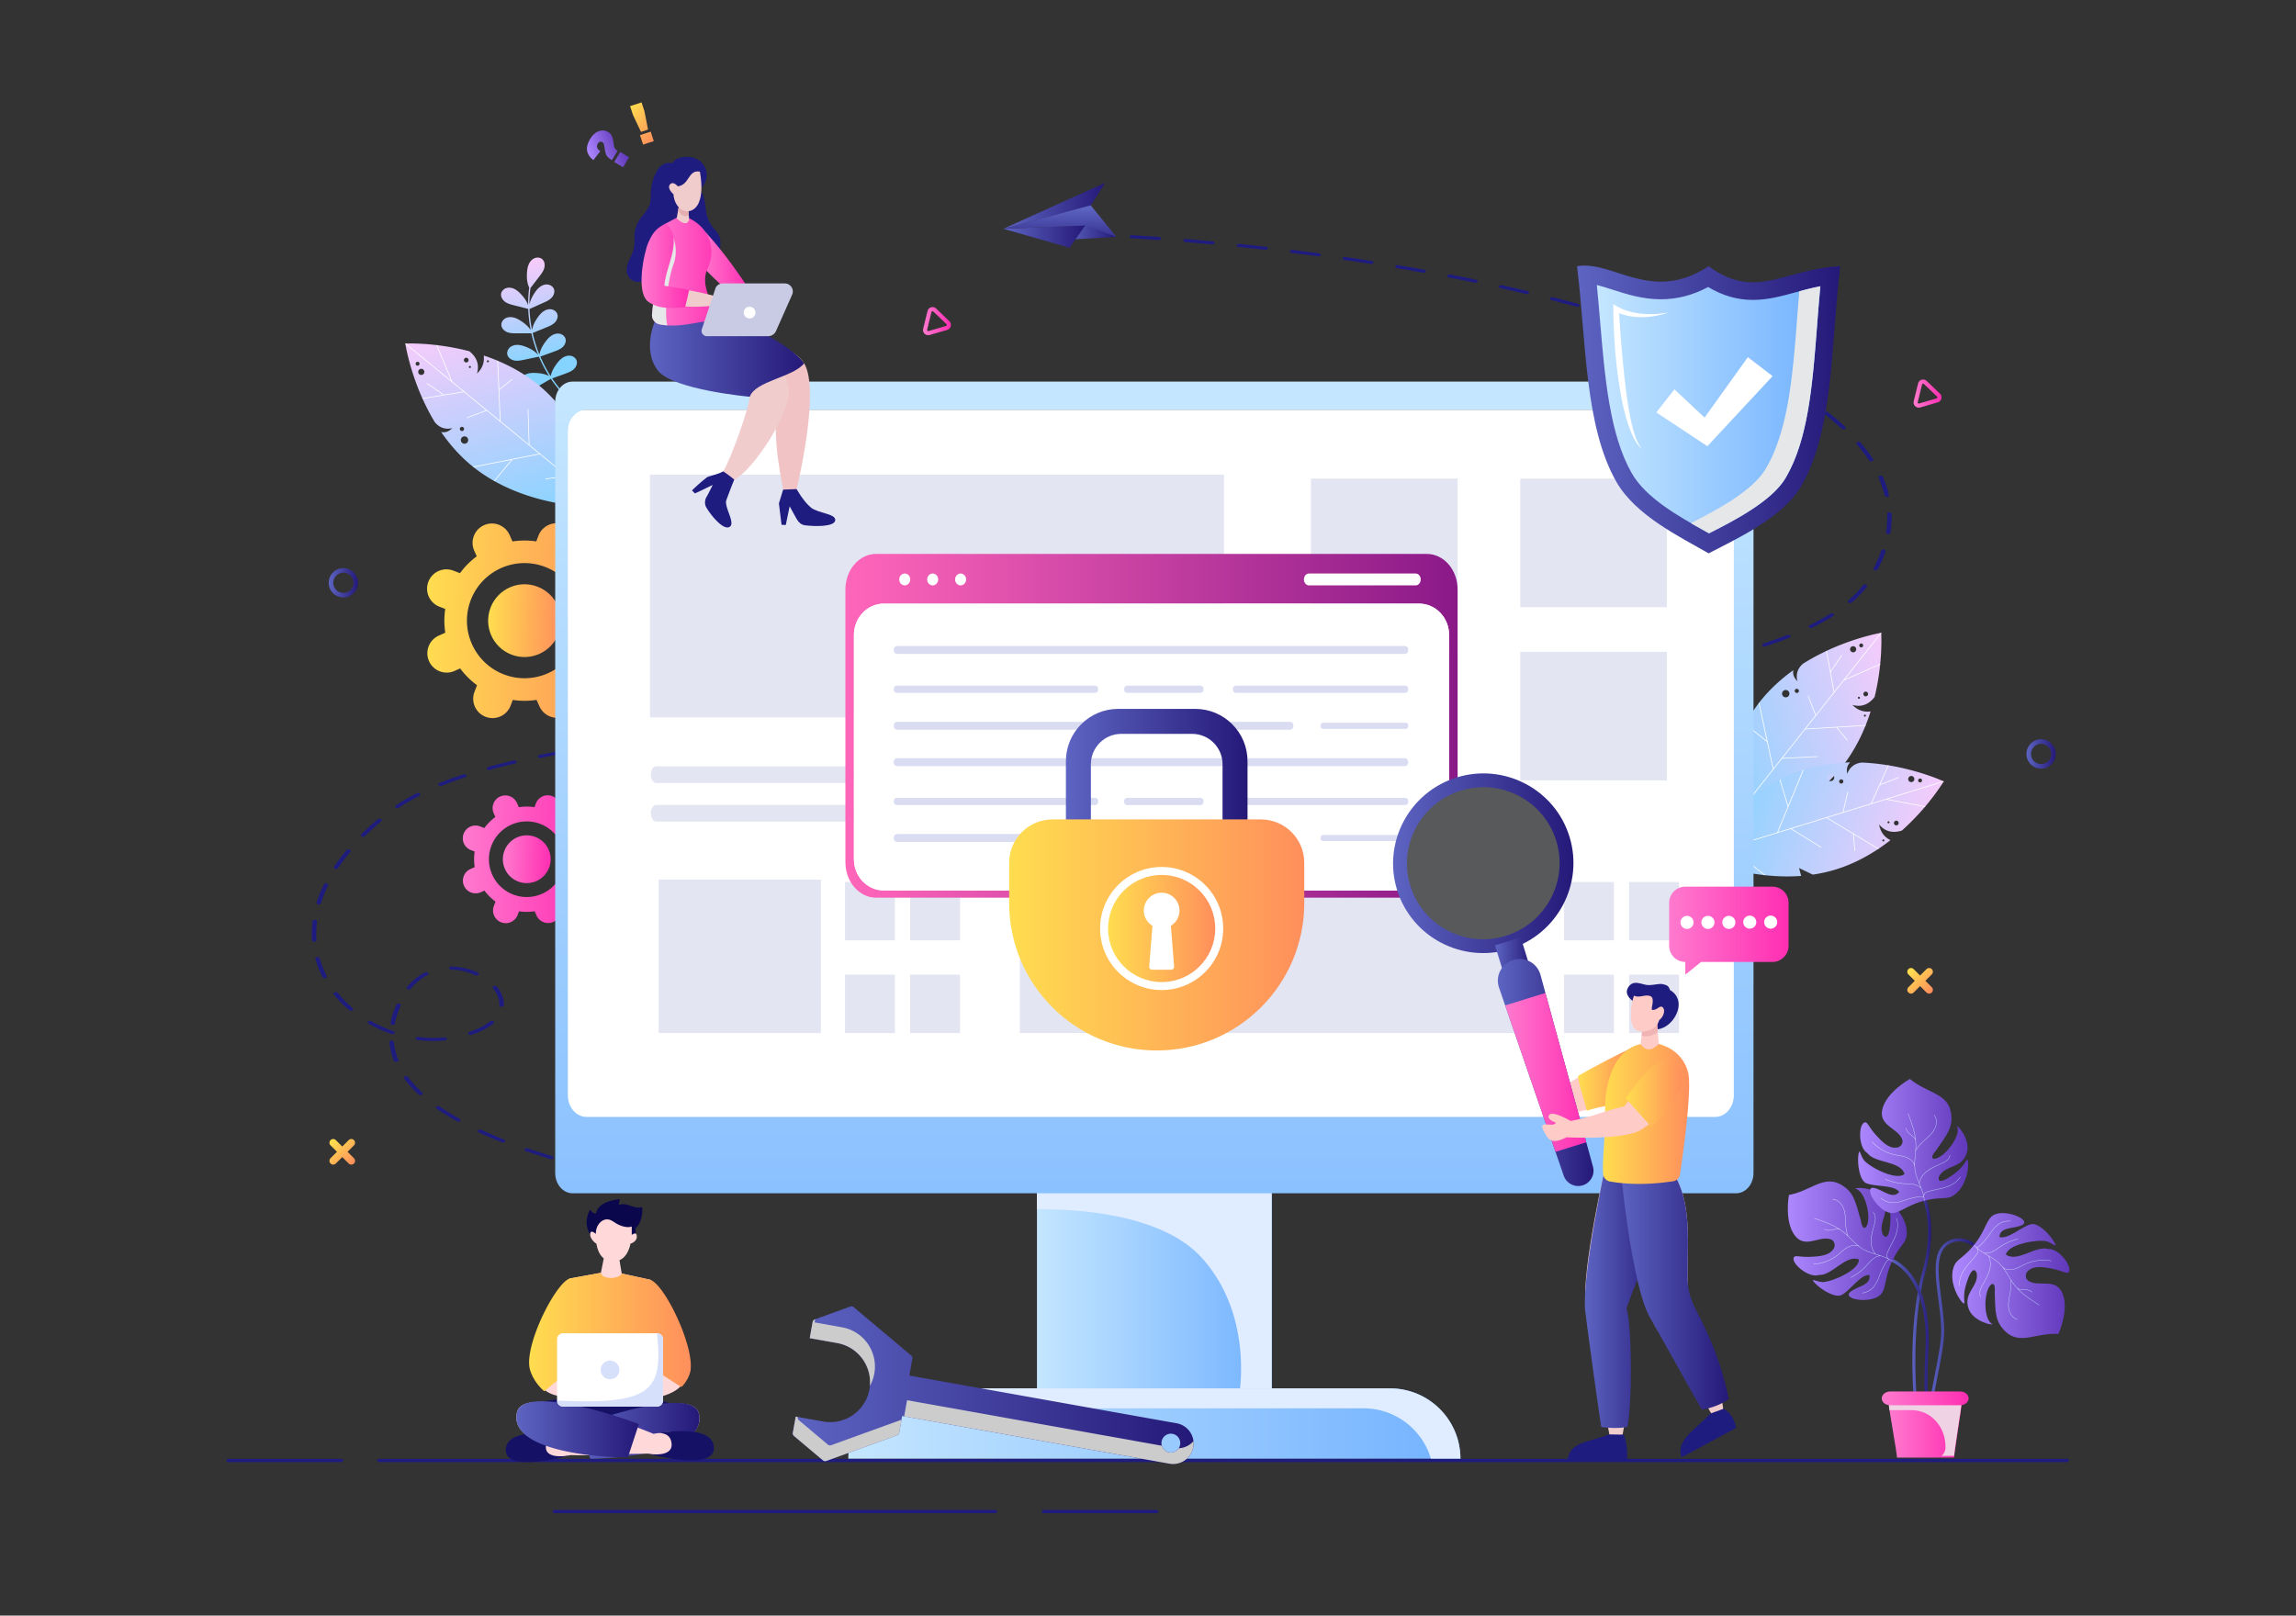 <svg xmlns="http://www.w3.org/2000/svg" viewBox="0 0 1364 960" xml:space="preserve"><rect x="0" y="0" width="1364" height="960" fill="#333333" stroke="none"/><linearGradient id="a" gradientUnits="userSpaceOnUse" x1="308.166" y1="158.067" x2="322.813" y2="215.762"><stop offset="0" style="stop-color:#f5cbfb"/><stop offset="1" style="stop-color:#84d4ff"/></linearGradient><path fill="url(#a)" d="M342.572 214.306c-.5-1.581-2.057-2.692-3.697-2.923-1.64-.23-3.32.322-4.694 1.247-1.374.926-2.475 2.201-3.464 3.53-1.637 2.2-3.038 4.681-3.56 7.35a78.479 78.479 0 0 1-5.742-10.614c-.149-.335-.292-.672-.437-1.009l8.095-2.942c1.8-.654 3.649-1.337 5.075-2.616 1.426-1.28 2.349-3.316 1.77-5.145-.5-1.581-2.057-2.692-3.697-2.923-1.64-.231-3.32.322-4.694 1.247s-2.475 2.201-3.464 3.53c-1.689 2.269-3.128 4.838-3.607 7.603a80.134 80.134 0 0 1-4.022-12.783l8.087-3.296c1.774-.723 3.595-1.476 4.971-2.81s2.22-3.404 1.572-5.209c-.56-1.561-2.159-2.611-3.806-2.779-1.647-.167-3.305.449-4.642 1.427-1.337.977-2.389 2.294-3.327 3.661-1.501 2.188-2.774 4.63-3.234 7.22a78.927 78.927 0 0 1-1.325-9.61 74.374 74.374 0 0 1-.154-2.869l8.206-3.664c1.749-.781 3.544-1.594 4.876-2.972 1.332-1.378 2.107-3.475 1.4-5.258-.611-1.541-2.243-2.539-3.895-2.652-1.652-.113-3.289.558-4.593 1.579-1.304 1.021-2.312 2.372-3.204 3.768-1.275 1.995-2.359 4.188-2.845 6.487a75.451 75.451 0 0 1 .616-9.722l5.334-6.951c1.167-1.521 2.359-3.091 2.875-4.938.516-1.847.201-4.061-1.267-5.293-1.27-1.065-3.179-1.165-4.685-.477-1.506.688-2.627 2.058-3.289 3.578-.662 1.52-.906 3.188-1.027 4.842-.223 3.048-.014 6.233 1.312 8.967-.002.011-.006.019-.007.03a76.193 76.193 0 0 0-.635 10.348c-.853-2.312-2.36-4.397-4.035-6.232-1.117-1.224-2.34-2.384-3.8-3.168-1.459-.784-3.186-1.167-4.795-.775s-3.047 1.653-3.387 3.276c-.393 1.877.728 3.812 2.275 4.943s3.455 1.627 5.311 2.099l8.483 2.157a78.844 78.844 0 0 0 1.481 12.598c-1.407-2.18-3.482-3.929-5.67-5.364-1.386-.909-2.858-1.728-4.466-2.125s-3.376-.339-4.837.441c-1.461.78-2.542 2.359-2.468 4.015.085 1.916 1.65 3.512 3.429 4.223 1.779.712 3.749.718 5.665.714l8.747-.019c.029.13.056.26.086.39a81.178 81.178 0 0 0 3.963 12.471c-1.875-2.221-4.538-3.711-7.26-4.786-1.54-.609-3.148-1.113-4.802-1.176-1.655-.063-3.374.353-4.647 1.413-1.273 1.06-2.012 2.826-1.605 4.433.47 1.859 2.326 3.105 4.212 3.441 1.886.336 3.816-.057 5.691-.45l8.837-1.85.073.168-.047.071.067-.024a79.877 79.877 0 0 0 5.927 11.269c-2.334-1.172-5.023-1.645-7.654-1.79-1.685-.093-3.401-.063-5.022.408-1.621.471-3.15 1.426-4.042 2.859s-1.04 3.376-.131 4.798c1.051 1.645 3.245 2.252 5.177 1.97 1.932-.281 3.673-1.282 5.361-2.264l7.19-4.182.237-.086a76.11 76.11 0 0 0 8.846 10.879c.346.353.964-.12.613-.478a75.959 75.959 0 0 1-8.706-10.675l7.68-2.791c1.8-.654 3.649-1.337 5.075-2.616 1.428-1.279 2.351-3.315 1.772-5.144z"/><linearGradient id="b" gradientUnits="userSpaceOnUse" x1="823.376" y1="2367.512" x2="949.73" y2="2367.512" gradientTransform="rotate(-17.138 -5429.807 793.433)"><stop offset="0" style="stop-color:#84d4ff"/><stop offset="1" style="stop-color:#f5cbfb"/></linearGradient><path fill="url(#b)" d="M1094.419 455.447c6.029-7.619 10.484-15.922 13.818-24.186.056-.154.116-.272.172-.426a106.956 106.956 0 0 0 2.874-8.1c-4.484.615-7.952-.973-10.816-3.867 5.151 1.465 9.451-.087 12.969-4.408.145-.183.265-.418.312-.645 1.651-6.888 2.632-13.347 3.217-18.93-.001-.166.018-.316.037-.466.956-9.684.668-16.586.604-18.09-.006-.203-.018-.312-.018-.312s-.109.013-.307.054c-2.167.4-15.927 3.092-32.019 10.611-.121.069-.263.123-.384.192-4.44 2.104-9.06 4.56-13.649 7.437-4.142 3.397-4.187 7.755-3.407 10.487-1.876-1.848-2.967-3.933-2.411-6.599-7.063 5.083-13.928 11.214-19.796 18.63a8.16 8.16 0 0 0-.478.646l-.338.427a91.336 91.336 0 0 0-7.89 12.226c-.076.138-.136.256-.197.373-15.685 29.218-14.47 61.963-14.285 65.446.005.202.018.311.018.311s.109-.013.307-.054c1.895-.351 12.211-2.364 25.224-7.662.141-.053.246-.102.388-.156a133.491 133.491 0 0 0 12.904-6.078l.678-.356c5.898-3.196 11.907-7.031 17.657-11.666a181.534 181.534 0 0 1-3.651-3.153l8.879-1.366c3.363-3.121 6.614-6.562 9.588-10.32zm11.056-73.057a1.155 1.155 0 0 1 1.361.912 1.152 1.152 0 0 1-.911 1.36 1.154 1.154 0 0 1-1.361-.911 1.178 1.178 0 0 1 .911-1.361zm-3.421 1.985c.793.627.924 1.755.297 2.548-.627.792-1.771.944-2.564.317a1.847 1.847 0 0 1-.301-2.584c.627-.792 1.776-.907 2.568-.281zm-33.842 25.192c.549.434.622 1.219.188 1.767a1.244 1.244 0 0 1-1.95-1.543c.433-.548 1.213-.658 1.762-.224zm-6 .903c.955.755 1.116 2.138.376 3.073a2.2 2.2 0 0 1-3.093.361c-.935-.74-1.096-2.123-.34-3.078a2.188 2.188 0 0 1 3.057-.356zm46.063 14.312a.586.586 0 0 1 .098.837c-.209.264-.589.327-.853.118-.264-.209-.29-.593-.081-.858a.585.585 0 0 1 .836-.097zm.972-13.504c.609.482.711 1.356.229 1.965a1.394 1.394 0 0 1-1.965.229 1.393 1.393 0 0 1-.229-1.965 1.393 1.393 0 0 1 1.965-.229zm-4.532 2.889a.602.602 0 0 1 .098.837c-.209.264-.609.31-.853.118a.63.63 0 0 1-.102-.873c.209-.265.592-.291.857-.082z"/><path fill="#FFF" d="m1091.443 432.277 6.191 7.542-.323.24-6.382-7.759-18.498 1.123-13.44 16.986 20.942-1.039.026.385-21.306 1.081-23.295 29.441 26.589 1.678-.678.356-16.871-1.059 3.968 7.137c-.141.053-.246.102-.388.156l-4.082-7.326-8.844-.555-12.443 15.726-.326-.258 18.086-22.858-1.973-12.496.416-.067 1.894 12.137 12.508-15.807-3.469-16.159a3193.67 3193.67 0 0 0-13.033-10.378c.061-.117.12-.236.197-.373a2642.73 2642.73 0 0 1 12.687 10.104l-4.797-22.33.338-.427 8.416 39.136 24.951-31.533-4.557-11.568.371-.136 4.476 11.339 10.579-13.369-4.493-24.469c.121-.069.262-.123.384-.192l2.229 12.172c2.614-3.846 6.328-9.332 6.487-9.701l.174.072.016-.021.072-.174.126.133c.033.125.066.25-6.771 10.269l2.113 11.485 27.572-34.845c.198-.041.307-.054.307-.054s.012.109.018.312l-21.639 27.348 21.036-9.258c-.019.15-.038.299-.037.466l-21.545 9.483-22.652 28.628 35.64-2.162c-.056.154-.116.272-.172.426l-16.795 1.012z"/><linearGradient id="c" gradientUnits="userSpaceOnUse" x1="-7630.303" y1="6694.191" x2="-7503.95" y2="6694.191" gradientTransform="rotate(-106.135 -6054.617 516.372)"><stop offset="0" style="stop-color:#84d4ff"/><stop offset="1" style="stop-color:#f5cbfb"/></linearGradient><path fill="url(#c)" d="M319.797 228.692c-7.512-6.162-15.735-10.762-23.94-14.241-.153-.058-.27-.121-.423-.179a106.647 106.647 0 0 0-8.048-3.016c.536 4.494-1.113 7.934-4.056 10.746 1.556-5.124.079-9.452-4.179-13.044a1.612 1.612 0 0 0-.639-.323c-6.858-1.772-13.299-2.866-18.87-3.549a3.375 3.375 0 0 1-.465-.046c-9.666-1.126-16.571-.959-18.077-.922-.203.002-.312.013-.312.013s.011.11.049.308c.362 2.173 2.811 15.979 10.047 32.2.067.122.118.265.185.387 2.025 4.476 4.4 9.139 7.196 13.778 3.324 4.201 7.681 4.322 10.425 3.591-1.88 1.843-3.985 2.897-6.64 2.294 4.958 7.151 10.968 14.123 18.28 20.121.2.164.421.345.637.49l.421.345a91.326 91.326 0 0 0 12.085 8.103c.136.079.253.14.37.203 28.938 16.196 61.699 15.557 65.185 15.433.202-.002.312-.013.312-.013s-.011-.109-.048-.308c-.317-1.901-2.149-12.251-7.218-25.355-.051-.142-.098-.248-.149-.39a133.635 133.635 0 0 0-5.85-13.009l-.344-.684c-3.092-5.954-6.821-12.029-11.354-17.859-1.736 1.994-3.217 3.595-3.217 3.595l-1.21-8.902c-3.065-3.416-6.447-6.727-10.153-9.767zm-72.851-12.338a1.155 1.155 0 0 1 .935-1.345 1.152 1.152 0 0 1 1.344.935 1.153 1.153 0 0 1-.935 1.344 1.176 1.176 0 0 1-1.344-.934zm1.925 3.455a1.803 1.803 0 0 1 2.553-.253c.781.641.913 1.788.272 2.569a1.848 1.848 0 0 1-2.589.256c-.782-.641-.877-1.791-.236-2.572zm24.593 34.28c.444-.541 1.23-.6 1.77-.157a1.243 1.243 0 1 1-1.577 1.923c-.541-.443-.637-1.225-.193-1.766zm.797 6.014c.772-.941 2.158-1.078 3.079-.322a2.2 2.2 0 0 1 .306 3.099c-.756.922-2.142 1.058-3.083.286a2.188 2.188 0 0 1-.302-3.063zm15.119-45.804a.586.586 0 0 1 .838-.083.607.607 0 0 1 .103.855c-.213.26-.598.28-.859.066a.586.586 0 0 1-.082-.838zm-13.485-1.209a1.392 1.392 0 0 1 1.969-.194c.601.493.687 1.368.194 1.969a1.393 1.393 0 0 1-1.969.194 1.394 1.394 0 0 1-.194-1.969zm2.809 4.582a.603.603 0 0 1 .839-.083c.261.214.3.615.103.855a.63.63 0 0 1-.875.086c-.261-.213-.281-.597-.067-.858z"/><path fill="#FFF" d="m296.578 231.261 7.649-6.057.235.327-7.87 6.245.798 18.515 16.747 13.737-.671-20.957.385-.02.706 21.322 29.027 23.809 2.145-26.556.344.684-1.355 16.85 7.205-3.841c.051.142.098.248.149.39l-7.397 3.952-.71 8.833 15.505 12.718-.263.321-22.536-18.485-12.529 1.753-.06-.417 12.168-1.681-15.585-12.783-16.217 3.185a3220.142 3220.142 0 0 0-10.606 12.848c-.116-.063-.233-.125-.37-.203a2620.08 2620.08 0 0 1 10.326-12.507l-22.411 4.404-.421-.345 39.278-7.727-31.09-25.501-11.647 4.353-.129-.373 11.415-4.276-13.181-10.812-24.544 4.062c-.067-.122-.118-.265-.185-.387l12.209-2.015c-3.799-2.681-9.219-6.491-9.586-6.657l.075-.173-.02-.017-.173-.075.135-.124c.126-.031.251-.062 10.149 6.951l11.52-1.911-34.355-28.18c-.038-.199-.049-.308-.049-.308s.109-.01.312-.013l26.964 22.117-8.886-21.195c.149.022.299.044.465.046l9.103 21.708 28.225 23.152-1.535-35.673c.153.058.27.12.423.179l.719 16.808z"/><linearGradient id="d" gradientUnits="userSpaceOnUse" x1="589.184" y1="-1424.638" x2="715.538" y2="-1424.638" gradientTransform="rotate(17.369 -5390.972 936.224)"><stop offset="0" style="stop-color:#84d4ff"/><stop offset="1" style="stop-color:#f5cbfb"/></linearGradient><path fill="url(#d)" d="M1090.64 516.639c9.284-2.863 17.659-7.182 25.089-12.103.133-.095.25-.158.383-.254 2.43-1.617 4.754-3.31 6.957-5.047-4.043-2.034-6.002-5.307-6.722-9.314 3.414 4.125 7.838 5.282 13.184 3.715.223-.069.455-.195.623-.355 5.262-4.741 9.73-9.508 13.375-13.777.094-.138.194-.25.295-.362 6.274-7.439 9.946-13.289 10.746-14.566.11-.17.161-.267.161-.267s-.097-.051-.284-.129c-2.012-.898-14.876-6.475-32.397-9.394-.139-.012-.286-.048-.425-.059-4.85-.782-10.049-1.375-15.461-1.603-5.337.453-7.844 4.019-8.749 6.712-.499-2.585-.217-4.922 1.752-6.804-8.7.188-17.831 1.351-26.868 4.138-.248.076-.52.16-.76.261l-.52.16a91.412 91.412 0 0 0-13.427 5.605c-.141.07-.257.134-.374.196-29.477 15.192-47.026 42.864-48.847 45.839-.11.17-.161.267-.161.267s.097.051.284.13c1.76.785 11.402 4.969 25.127 7.975.146.036.261.055.407.091 4.33.942 9.057 1.762 14.077 2.301l.76.091c6.671.708 13.796.951 21.16.389a180.02 180.02 0 0 1-1.223-4.667l8.091 3.904c4.539-.667 9.167-1.66 13.747-3.073zm50.497-53.94c.593.251.864.954.605 1.522a1.153 1.153 0 0 1-1.521.605 1.154 1.154 0 0 1-.605-1.522 1.176 1.176 0 0 1 1.521-.605zm-3.944-.302a1.803 1.803 0 0 1-1.198 2.268c-.965.298-1.995-.225-2.292-1.191a1.847 1.847 0 0 1 1.216-2.3c.965-.298 1.977.258 2.274 1.223zm-42.159 1.588c.206.669-.178 1.357-.847 1.563a1.243 1.243 0 1 1-.733-2.377c.669-.206 1.374.146 1.58.814zm-5.455-2.655c.359 1.163-.292 2.394-1.431 2.745a2.2 2.2 0 0 1-2.753-1.455c-.351-1.139.299-2.37 1.463-2.729a2.19 2.19 0 0 1 2.721 1.439zm29.851 37.889a.586.586 0 0 1-.393.745c-.322.099-.671-.064-.77-.386-.099-.321.097-.653.419-.753a.586.586 0 0 1 .744.394zm8.451-10.577a1.393 1.393 0 0 1-.925 1.749 1.393 1.393 0 0 1-1.749-.925 1.393 1.393 0 0 1 .925-1.749 1.394 1.394 0 0 1 1.749.925zm-5.372-.187c.092.297-.072.646-.394.745s-.678-.089-.77-.386a.63.63 0 0 1 .411-.777c.322-.1.654.095.753.418z"/><path fill="#FFF" d="m1101.313 495.86.829 9.722-.402.015-.864-10.01-15.88-9.553-20.698 6.384 17.847 11.007-.196.332-18.17-11.179-35.875 11.065 20.961 16.445-.76-.091-13.303-10.43-.773 8.129c-.146-.036-.261-.055-.407-.091l.786-8.35-6.973-5.467-19.163 5.91-.122-.397 27.853-8.59 5.453-11.415.381.18-5.315 11.075 19.262-5.941 6.295-15.281a3156.1 3156.1 0 0 0-4.861-15.936c.117-.062.233-.126.374-.196a2588.22 2588.22 0 0 1 4.73 15.514l8.697-21.119.52-.16-15.235 37.018 38.425-11.851 2.798-12.115.383.098-2.735 11.879 16.291-5.024 10.159-22.709c.139.011.286.047.425.059l-5.058 11.293c4.333-1.688 10.501-4.106 10.842-4.319l.103.158.025-.008.158-.103.029.181c-.043.122-.087.244-11.397 4.627l-4.765 10.661 42.461-13.096c.187.078.284.129.284.129s-.052.097-.161.267l-33.325 10.278 22.579 4.288a3.428 3.428 0 0 0-.295.362l-23.126-4.391-34.885 10.759 30.595 18.408c-.133.096-.25.159-.383.254l-14.418-8.675z"/><path fill="#1F1C80" d="M411.314 706.943c.628 0 1.187-.311 1.304-.756.134-.502-.343-.984-1.065-1.077-.028-.003-2.874-.371-7.744-1.129-.716-.11-1.426.202-1.586.701-.16.498.29.992 1.006 1.103 4.924.766 7.812 1.139 7.841 1.143.082.011.163.015.244.015zM387.658 703.137a638.514 638.514 0 0 1-15.458-3.036c-.703-.147-1.101-.662-.89-1.151.212-.489.956-.764 1.654-.619a642.027 642.027 0 0 0 15.371 3.019c.709.13 1.133.636.945 1.129-.157.414-.696.688-1.283.688-.111 0-.226-.01-.339-.03zm-30.75-6.442a554.66 554.66 0 0 1-15.104-3.794c-.685-.182-1.027-.717-.764-1.194.262-.476 1.03-.717 1.715-.532a548.465 548.465 0 0 0 15.007 3.77c.694.164 1.066.689.83 1.172-.188.385-.704.627-1.258.627-.14 0-.285-.016-.426-.049zm-29.977-8.014a402.695 402.695 0 0 1-14.578-4.693c-.658-.226-.928-.78-.602-1.238.324-.459 1.126-.645 1.779-.419a404.062 404.062 0 0 0 14.459 4.655c.673.203.982.747.69 1.215-.217.348-.706.557-1.22.557a1.8 1.8 0 0 1-.528-.077zm-28.788-9.93a261.307 261.307 0 0 1-13.705-5.866c-.61-.283-.776-.857-.368-1.282.407-.425 1.233-.54 1.842-.256a257.94 257.94 0 0 0 13.544 5.798c.638.252.862.817.498 1.261-.245.299-.693.467-1.155.467a1.813 1.813 0 0 1-.656-.122zm-26.719-12.471c-4.344-2.421-8.395-4.933-12.042-7.466-.52-.36-.52-.946-.001-1.307.518-.361 1.358-.361 1.878-.001 3.578 2.486 7.557 4.953 11.825 7.331.573.319.665.901.207 1.299-.262.228-.649.347-1.038.347a1.736 1.736 0 0 1-.829-.203zm-22.691-15.92c-3.359-3.087-6.275-6.287-8.667-9.51-.336-.454-.08-1.011.571-1.245.651-.232 1.453-.056 1.79.397 2.322 3.13 5.157 6.24 8.425 9.243.442.407.327.986-.258 1.295-.24.127-.522.187-.801.187-.401-.001-.798-.127-1.06-.367zm-14.647-19.987c-1.471-3.617-2.392-7.356-2.736-11.113-.047-.509.509-.949 1.241-.981.74-.035 1.364.354 1.41.863.332 3.627 1.221 7.236 2.641 10.728.2.491-.21 1.002-.916 1.141a1.86 1.86 0 0 1-.363.035c-.579 0-1.112-.265-1.277-.673zm13.935-12.394c-.722-.091-1.201-.572-1.07-1.074.131-.502.819-.836 1.544-.744 5.19.654 10.434.737 15.489.248.722-.065 1.398.282 1.499.788.101.505-.406.972-1.132 1.043a72.372 72.372 0 0 1-6.943.334 75.54 75.54 0 0 1-9.387-.595zm30.169-3.511c-.316-.46-.035-1.012.627-1.232 5.197-1.725 9.344-3.848 12.326-6.308.473-.39 1.311-.44 1.871-.111.561.329.632.912.159 1.302-3.226 2.663-7.672 4.946-13.213 6.785-.184.061-.379.09-.571.09-.496.001-.971-.193-1.199-.526zm-45.631-.072a79.147 79.147 0 0 1-13.648-6.144c-.567-.324-.651-.905-.185-1.3.465-.395 1.3-.453 1.869-.129a76.278 76.278 0 0 0 13.132 5.914c.659.224.932.778.608 1.236-.23.327-.702.518-1.193.518-.195 0-.394-.03-.583-.095zm.538-5.375c-.726-.069-1.236-.534-1.137-1.04.701-3.591 1.898-7.289 3.56-10.99.219-.486.963-.762 1.664-.607.701.152 1.091.671.872 1.158-1.617 3.602-2.783 7.198-3.464 10.688-.091.463-.66.8-1.314.8a2.215 2.215 0 0 1-.181-.009zm-25.631-8.77a68.939 68.939 0 0 1-9.102-9.324c-.358-.446-.129-1.009.511-1.258.642-.247 1.449-.09 1.808.356a66.922 66.922 0 0 0 8.838 9.056c.466.395.382.977-.186 1.3a1.706 1.706 0 0 1-.841.209c-.384 0-.766-.115-1.028-.339zm90.452-1.94c-.733-.022-1.302-.452-1.271-.963.014-.229.022-.459.022-.688.001-3.138-1.326-6.399-3.835-9.43-.366-.442-.148-1.007.488-1.262.636-.255 1.448-.103 1.814.339 2.742 3.311 4.191 6.892 4.19 10.353 0 .255-.008.51-.023.766-.03.496-.619.885-1.327.885a.56.56 0 0 1-.058 0zm-55.652-10.488c-.638-.252-.862-.817-.499-1.261 3.028-3.71 6.617-6.633 10.667-8.686.593-.301 1.425-.21 1.856.202.433.413.302.991-.291 1.291-3.742 1.898-7.08 4.625-9.921 8.105-.245.3-.694.468-1.156.468a1.79 1.79 0 0 1-.656-.119zm-50.611-7.144a57.511 57.511 0 0 1-4.315-10.846c-.142-.5.327-.987 1.047-1.085.717-.101 1.418.227 1.56.728a56.18 56.18 0 0 0 4.206 10.573c.25.48-.107 1.01-.797 1.184a1.828 1.828 0 0 1-.452.055c-.544 0-1.054-.233-1.249-.609zm90.74-1.18c-4.505-2.079-9.44-3.218-14.27-3.295-.734-.012-1.314-.435-1.298-.945.017-.51.633-.898 1.358-.903 5.333.085 10.754 1.331 15.678 3.603.611.282.778.856.373 1.281-.255.268-.678.413-1.108.413-.252 0-.507-.05-.733-.154zm-97.015-20.827a56.556 56.556 0 0 1-.146-4.068c0-2.368.149-4.781.445-7.172.063-.508.722-.891 1.436-.841.731.043 1.273.491 1.21 1a57.39 57.39 0 0 0-.435 7.013c0 1.329.049 2.666.143 3.975.037.51-.527.944-1.26.969l-.067.001c-.704 0-1.291-.383-1.326-.877zm3.724-21.248c-.717-.108-1.173-.599-1.018-1.098 1.112-3.59 2.565-7.228 4.32-10.815.237-.483.991-.742 1.686-.577.694.164 1.065.689.829 1.173-1.722 3.519-3.148 7.087-4.238 10.608-.135.434-.685.73-1.298.73-.093 0-.187-.007-.281-.021zm9.96-21.091c-.666-.215-.955-.764-.647-1.227a112.171 112.171 0 0 1 7.475-9.926c.372-.441 1.187-.588 1.818-.331.633.258.846.824.476 1.265a109.973 109.973 0 0 0-7.358 9.77c-.224.338-.704.536-1.206.536a1.863 1.863 0 0 1-.558-.087zm15.871-19.277c-.599-.294-.742-.871-.319-1.288a168.548 168.548 0 0 1 9.779-8.884c.469-.393 1.305-.447 1.87-.124.565.326.644.908.177 1.302a166.046 166.046 0 0 0-9.656 8.772c-.259.255-.669.391-1.086.391-.264 0-.532-.055-.765-.169zm20.232-17.169c-.509-.368-.495-.953.033-1.307 3.684-2.473 7.835-4.886 12.339-7.171.594-.301 1.423-.211 1.856.202.432.412.302.99-.291 1.291-4.406 2.235-8.463 4.593-12.059 7.008-.259.173-.59.259-.923.259-.348 0-.695-.095-.955-.282zm25.388-13.295c-.367-.442-.149-1.007.486-1.263a236.106 236.106 0 0 1 14.258-5.17c.66-.217 1.454-.02 1.767.442.313.462.029 1.012-.635 1.23a233.376 233.376 0 0 0-14.063 5.099c-.21.084-.438.124-.664.124-.456 0-.903-.166-1.149-.462zm28.753-9.663c-.269-.475.066-1.012.748-1.199a409.106 409.106 0 0 1 15.095-3.825c.693-.163 1.448.099 1.682.582.234.484-.14 1.008-.836 1.17a405.595 405.595 0 0 0-14.965 3.792 1.85 1.85 0 0 1-.488.065c-.53 0-1.029-.221-1.236-.585zm30.262-7.206c-.204-.49.202-1.003.906-1.145a634.212 634.212 0 0 1 15.493-2.917c.714-.125 1.433.176 1.612.67.18.495-.251.998-.962 1.122a631.719 631.719 0 0 0-15.404 2.9 1.857 1.857 0 0 1-.37.037c-.576 0-1.107-.262-1.275-.667zm31.003-5.531c-.159-.498.292-.992 1.008-1.103 5.07-.782 10.353-1.55 15.701-2.28.72-.099 1.419.228 1.559.729.142.501-.328.987-1.047 1.085a910.116 910.116 0 0 0-15.637 2.272 2.033 2.033 0 0 1-.29.022c-.608-.002-1.157-.295-1.294-.725zm31.395-4.346c-.126-.503.357-.982 1.08-1.07 5.11-.621 10.431-1.233 15.816-1.819.718-.073 1.403.266 1.517.771.113.504-.383.977-1.108 1.056a1235.95 1235.95 0 0 0-15.769 1.813c-.077.01-.154.014-.23.014-.633 0-1.194-.316-1.306-.765zm31.62-3.478c-.102-.506.404-.973 1.131-1.044 5.231-.511 10.528-1.002 15.884-1.474.736-.066 1.394.294 1.485.801.092.506-.424.969-1.151 1.033-5.344.471-10.629.96-15.849 1.47a1.93 1.93 0 0 1-.186.009c-.652 0-1.221-.333-1.314-.795zm31.754-2.829c-.084-.507.439-.965 1.168-1.024 5.259-.42 10.568-.823 15.926-1.212.73-.044 1.382.316 1.459.823.076.507-.454.962-1.183 1.015-5.348.388-10.649.791-15.899 1.21a1.956 1.956 0 0 1-.153.006c-.666.001-1.24-.347-1.318-.818zm31.836-2.335c-.069-.509.466-.96 1.196-1.008 5.278-.35 10.596-.687 15.951-1.013.726-.042 1.374.331 1.439.84.064.508-.476.957-1.207 1.001-5.348.326-10.659.662-15.93 1.012a1.843 1.843 0 0 1-.128.004c-.676 0-1.255-.358-1.321-.836zm31.887-1.958c-.059-.509.486-.955 1.217-.996 5.291-.297 10.614-.585 15.965-.863.727-.045 1.369.343 1.424.853.054.509-.494.953-1.225.991-5.346.278-10.663.565-15.95.862a1.983 1.983 0 0 1-.109.003c-.685 0-1.266-.367-1.322-.85zm31.922-1.675c-.051-.509.501-.951 1.233-.986a5324.04 5324.04 0 0 1 15.973-.753c.737-.031 1.365.352 1.413.862.047.509-.507.949-1.239.983-5.341.244-10.664.494-15.962.751-.031.002-.063.002-.095.002-.691.001-1.274-.372-1.323-.859zm31.94-1.469c-.046-.509.511-.948 1.244-.98 5.31-.229 10.638-.454 15.979-.674.724-.034 1.361.357 1.405.868.043.509-.515.947-1.247.977a8237.585 8237.585 0 0 0-16.056.676c-.696 0-1.281-.377-1.325-.867zm31.954-1.322c-.042-.51.519-.946 1.25-.976 5.303-.21 10.617-.418 15.94-.623.764-.025 1.359.362 1.4.872.041.51-.52.946-1.253.974-5.321.205-10.633.413-15.935.623l-.077.001c-.698 0-1.284-.38-1.325-.871zm31.906-1.237c-.04-.51.521-.946 1.254-.974l16.002-.604c.713-.024 1.359.363 1.398.873.04.509-.522.945-1.255.973l-16.001.604-.074.001c-.699.001-1.285-.381-1.324-.873zm32.032-1.209c-.04-.51.523-.945 1.255-.973l15.98-.607c.733-.012 1.359.363 1.399.872.04.51-.521.945-1.254.974l-15.982.607-.073.001c-.7.001-1.285-.381-1.325-.874zm31.963-1.224c-.041-.509.519-.946 1.251-.975 5.334-.209 10.66-.421 15.977-.637.766-.034 1.362.359 1.403.869.043.509-.516.947-1.248.976-5.32.216-10.647.428-15.982.638l-.076.001c-.699.001-1.285-.379-1.325-.872zm31.954-1.293c-.045-.509.513-.948 1.245-.978 5.337-.227 10.661-.457 15.969-.694.73-.028 1.364.354 1.41.864.047.509-.508.949-1.241.981a6935.554 6935.554 0 0 1-16.06.696c-.695-.001-1.28-.379-1.323-.869zm31.944-1.42c-.049-.509.504-.95 1.236-.984 5.34-.253 10.661-.512 15.959-.78.73-.032 1.367.346 1.421.855.053.509-.497.952-1.229.989-5.302.268-10.626.527-15.971.78-.03.002-.061.002-.091.002-.693 0-1.276-.374-1.325-.862zm31.928-1.605c-.057-.509.489-.953 1.221-.993 5.343-.29 10.658-.589 15.944-.899.712-.028 1.373.335 1.435.844.062.509-.482.955-1.212.999-5.291.31-10.612.609-15.962.899-.034.002-.07.003-.104.003-.686 0-1.268-.368-1.322-.853zm31.897-1.857c-.067-.509.471-.958 1.202-1.005 5.344-.339 10.653-.691 15.922-1.056.726-.046 1.38.321 1.453.828.073.508-.46.961-1.19 1.011-5.276.365-10.592.717-15.943 1.058a2.526 2.526 0 0 1-.123.004c-.679 0-1.258-.361-1.321-.84zm31.855-2.195c-.079-.507.447-.963 1.177-1.019a2094.6 2094.6 0 0 0 15.887-1.262c.742-.066 1.389.301 1.477.808.087.507-.432.967-1.16 1.028-5.257.438-10.563.859-15.916 1.264a1.757 1.757 0 0 1-.145.006c-.67 0-1.245-.351-1.32-.825zm31.786-2.63c-.096-.506.416-.971 1.143-1.038 5.337-.49 10.617-.999 15.835-1.528.718-.072 1.4.276 1.506.781.105.505-.397.974-1.122 1.048a1653.57 1653.57 0 0 1-15.871 1.532 1.72 1.72 0 0 1-.175.008c-.657.001-1.228-.337-1.316-.803zm31.678-3.196c-.118-.504.375-.978 1.098-1.06 5.376-.607 10.675-1.238 15.751-1.877.717-.091 1.412.242 1.543.745.131.502-.349.983-1.071 1.074a1256.03 1256.03 0 0 1-15.798 1.883 1.946 1.946 0 0 1-.214.012c-.64-.001-1.203-.323-1.309-.777zm31.502-3.938c-.146-.5.319-.988 1.038-1.089a906.243 906.243 0 0 0 15.612-2.337c.717-.113 1.427.199 1.591.696.162.498-.285.993-1 1.107a913.912 913.912 0 0 1-15.676 2.345 1.992 1.992 0 0 1-.265.019c-.619 0-1.173-.303-1.3-.741zm31.206-4.921c-.184-.494.243-.999.953-1.126a642.855 642.855 0 0 0 15.374-2.957c.702-.145 1.442.135 1.65.625.207.49-.194 1.003-.898 1.148a645.144 645.144 0 0 1-15.461 2.974c-.111.02-.224.029-.334.029-.589-.001-1.129-.277-1.284-.693zm30.689-6.263c-.236-.483.135-1.009.829-1.173a421.325 421.325 0 0 0 14.939-3.821c.682-.187 1.455.044 1.725.518.271.475-.063 1.012-.744 1.201a426.317 426.317 0 0 1-15.065 3.852 1.838 1.838 0 0 1-.428.049c-.552 0-1.067-.242-1.256-.626zm29.719-8.148c-.312-.462-.027-1.012.637-1.229a251.835 251.835 0 0 0 14.085-5.056c.635-.251 1.447-.096 1.811.348.362.444.138 1.008-.5 1.26a255.049 255.049 0 0 1-14.266 5.121c-.183.06-.375.088-.564.088-.499 0-.976-.196-1.203-.532zm27.751-10.86c-.422-.417-.279-.994.322-1.288 4.441-2.176 8.574-4.468 12.285-6.811.543-.343 1.383-.315 1.876.063.493.378.453.962-.091 1.305-3.791 2.395-8.01 4.734-12.541 6.954a1.748 1.748 0 0 1-.764.168c-.416.001-.828-.135-1.087-.391zm23.55-14.672c-.57-.321-.659-.903-.197-1.3 3.346-2.88 6.268-5.917 8.687-9.028.349-.449 1.156-.617 1.8-.373.645.243.885.804.536 1.253-2.495 3.21-5.509 6.342-8.958 9.311-.262.226-.646.343-1.034.343a1.738 1.738 0 0 1-.834-.206zm15.577-19.207c-.689-.175-1.045-.705-.793-1.185 1.842-3.515 3.39-7.06 4.601-10.539.173-.495.885-.798 1.604-.68.713.12 1.151.62.978 1.116-1.235 3.545-2.813 7.158-4.688 10.736-.196.375-.706.608-1.248.608a1.959 1.959 0 0 1-.454-.056zm7.749-21.535c-.729-.056-1.253-.514-1.171-1.022.489-3.023.737-6.076.738-9.071 0-.636-.011-1.271-.034-1.904-.017-.511.563-.935 1.296-.946l.033-.001c.719 0 1.309.399 1.328.902.022.648.033 1.298.033 1.949 0 3.065-.255 6.187-.755 9.278-.076.472-.651.821-1.318.821-.049 0-.099-.002-.15-.006zm-1.942-22.887a60.94 60.94 0 0 0-3.632-10.652c-.217-.487.175-1.005.875-1.156.701-.152 1.445.122 1.662.609a62.05 62.05 0 0 1 3.715 10.897c.12.504-.37.98-1.093 1.062a1.8 1.8 0 0 1-.219.013c-.637 0-1.201-.321-1.308-.773zm-9.265-20.892c-2.135-3.254-4.62-6.52-7.385-9.711-.379-.437-.177-1.005.452-1.268.627-.264 1.444-.123 1.823.314 2.817 3.251 5.349 6.58 7.526 9.898.306.465.011 1.013-.656 1.225a1.823 1.823 0 0 1-.551.083c-.504-.001-.986-.201-1.209-.541zm-16.238-18.835a152.086 152.086 0 0 0-10.052-8.527c-.49-.38-.442-.965.106-1.305.548-.341 1.387-.307 1.875.074a154.577 154.577 0 0 1 10.199 8.65c.439.409.32.988-.268 1.294-.24.124-.519.184-.796.184-.403 0-.802-.128-1.064-.37zm-21.075-16.478a239.677 239.677 0 0 0-11.801-7.41c-.56-.33-.629-.913-.155-1.303.473-.388 1.311-.439 1.872-.108a242.39 242.39 0 0 1 11.928 7.489c.528.355.544.94.034 1.307-.261.188-.609.283-.957.283a1.663 1.663 0 0 1-.921-.258zm-24.231-14.32a352.39 352.39 0 0 0-12.942-6.453c-.607-.288-.763-.862-.351-1.284.413-.422 1.241-.531 1.845-.244a353.453 353.453 0 0 1 13.049 6.506c.585.307.701.888.26 1.295-.261.24-.659.367-1.061.367-.28 0-.561-.061-.8-.187zm-26.308-12.489a482.279 482.279 0 0 0-13.714-5.654c-.638-.252-.862-.816-.5-1.26.363-.444 1.175-.6 1.811-.348a482.53 482.53 0 0 1 13.801 5.691c.624.269.816.839.43 1.272-.251.282-.686.438-1.13.438-.238 0-.481-.045-.698-.139zm-27.722-10.958a621.57 621.57 0 0 0-14.255-4.982c-.661-.222-.938-.774-.619-1.234.319-.46 1.114-.653 1.774-.43a621.62 621.62 0 0 1 14.33 5.009c.65.236.902.794.562 1.247-.237.316-.7.496-1.178.496a1.844 1.844 0 0 1-.614-.106zm-28.721-9.667a767.38 767.38 0 0 0-14.649-4.408c-.677-.197-.997-.738-.715-1.209.284-.472 1.057-.694 1.738-.498a791.02 791.02 0 0 1 14.711 4.427c.669.209.969.756.669 1.222-.221.343-.705.546-1.213.546a1.796 1.796 0 0 1-.541-.08zm-29.457-8.559a915.436 915.436 0 0 0-14.945-3.908c-.69-.174-1.046-.705-.796-1.184.251-.48 1.011-.728 1.702-.554 5.067 1.28 10.114 2.6 15.002 3.923.683.185 1.022.721.756 1.197-.204.365-.706.589-1.237.589-.16 0-.323-.02-.482-.063zm-30.011-7.588a1068.083 1068.083 0 0 0-15.173-3.465c-.7-.154-1.087-.674-.865-1.16.222-.487.965-.757 1.668-.602a1089.493 1089.493 0 0 1 15.224 3.475c.694.164 1.066.689.831 1.172-.189.385-.705.628-1.258.628a1.828 1.828 0 0 1-.427-.048zm-30.443-6.722a1181.165 1181.165 0 0 0-15.355-3.062c-.706-.136-1.121-.645-.925-1.137.196-.492.931-.782 1.635-.644a1205.18 1205.18 0 0 1 15.4 3.071c.703.145 1.105.659.896 1.149-.171.402-.701.661-1.273.661-.125 0-.252-.012-.378-.038zm-30.784-5.936a1332.43 1332.43 0 0 0-15.5-2.691c-.713-.119-1.152-.619-.98-1.115.17-.496.887-.798 1.603-.682a1364.9 1364.9 0 0 1 15.541 2.699c.711.128 1.138.632.954 1.126-.155.417-.693.693-1.285.693a1.991 1.991 0 0 1-.333-.03zm-31.06-5.206a1426.757 1426.757 0 0 0-15.616-2.344c-.718-.104-1.18-.593-1.031-1.092.149-.5.85-.824 1.57-.717 5.238.757 10.505 1.547 15.658 2.35.715.111 1.166.606 1.006 1.104-.138.43-.687.722-1.295.722a2.087 2.087 0 0 1-.292-.023zm-31.282-4.52c-5.206-.695-10.479-1.37-15.673-2.008-.722-.089-1.204-.568-1.077-1.071.128-.503.811-.837 1.539-.75 5.206.639 10.492 1.316 15.711 2.012.721.096 1.193.581 1.055 1.082-.122.443-.679.75-1.303.75a1.647 1.647 0 0 1-.252-.015zm-31.401-3.856c-5.249-.589-10.51-1.153-15.779-1.69-.726-.074-1.228-.543-1.122-1.049.106-.505.775-.852 1.507-.781 5.281.539 10.555 1.104 15.817 1.695.724.081 1.217.555 1.099 1.06-.105.454-.669.777-1.309.777-.069 0-.141-.004-.213-.012zm-31.606-3.225c-5.286-.486-10.578-.945-15.871-1.378-.729-.06-1.25-.519-1.164-1.025.085-.507.753-.88 1.473-.81 5.307.433 10.611.894 15.909 1.38.727.067 1.239.531 1.143 1.037-.088.465-.659.803-1.315.803a1.48 1.48 0 0 1-.175-.007zm-31.781-2.596c-5.318-.381-10.636-.735-15.948-1.062-.731-.045-1.271-.493-1.207-1.002.066-.509.714-.878 1.44-.839 5.327.328 10.657.682 15.987 1.064.73.052 1.261.506 1.186 1.014-.07.476-.647.83-1.319.83-.048 0-.094-.002-.139-.005zm-31.873-1.96a1573.09 1573.09 0 0 0-15.956-.738c-.732-.03-1.291-.468-1.247-.977.043-.509.649-.906 1.404-.868 5.321.219 10.654.466 15.994.74.732.038 1.281.481 1.227.99-.052.486-.634.856-1.323.856l-.099-.003zM624.233 139.358c.707 0 1.295-.388 1.327-.884.032-.51-.537-.942-1.27-.964-2.66-.081-5.318-.155-7.97-.222-.705-.018-1.349.38-1.376.89-.027.51.547.939 1.279.957a1525.213 1525.213 0 0 1 8.01.223z"/><linearGradient id="e" gradientUnits="userSpaceOnUse" x1="633.037" y1="135.077" x2="663.196" y2="135.077"><stop offset="0" style="stop-color:#5d64c2"/><stop offset="1" style="stop-color:#251978"/></linearGradient><path fill="url(#e)" d="m663.196 140.735-30.159 1.783 9.064-14.882z"/><linearGradient id="f" gradientUnits="userSpaceOnUse" x1="596.105" y1="140.513" x2="644.805" y2="140.513"><stop offset="0" style="stop-color:#5d64c2"/><stop offset="1" style="stop-color:#251978"/></linearGradient><path fill="url(#f)" d="m635.394 147.215-39.289-11.242 48.7-2.161z"/><linearGradient id="g" gradientUnits="userSpaceOnUse" x1="596.067" y1="122.257" x2="656.576" y2="122.257"><stop offset="0" style="stop-color:#5d64c2"/><stop offset="1" style="stop-color:#251978"/></linearGradient><path fill="url(#g)" d="m596.067 135.926 60.509-27.337-8.622 13.627z"/><linearGradient id="h" gradientUnits="userSpaceOnUse" x1="629.651" y1="123.751" x2="629.651" y2="149.611"><stop offset="0" style="stop-color:#5d64c2"/><stop offset="1" style="stop-color:#251978"/></linearGradient><path fill="url(#h)" d="m596.105 135.973 48.804-2.034 18.287 6.796-15.24-18.736z"/><linearGradient id="i" gradientUnits="userSpaceOnUse" x1="253.567" y1="310.628" x2="330.37" y2="310.628" gradientTransform="rotate(1.812 -6043.255 1076.54)"><stop offset="0" style="stop-color:#ff7ace"/><stop offset="1" style="stop-color:#ff2eb2"/></linearGradient><path fill="url(#i)" d="m346.091 516-2.223-.846a31.086 31.086 0 0 0-.02-9.283l2.545-1.141a7.545 7.545 0 0 0-6.175-13.769l-2.173.975a30.85 30.85 0 0 0-6.572-6.549l-.003-.002.992-2.606a7.545 7.545 0 0 0-14.102-5.37l-.847 2.223a31.046 31.046 0 0 0-9.282.02l-1.141-2.545a7.545 7.545 0 0 0-13.769 6.175l.974 2.173a30.86 30.86 0 0 0-6.55 6.573l-.001.002-2.605-.992a7.545 7.545 0 0 0-5.37 14.102l2.222.846a31.06 31.06 0 0 0 .019 9.284l-2.543 1.14a7.545 7.545 0 0 0 6.175 13.769l2.165-.971.001.002a31.324 31.324 0 0 0 6.579 6.553l-.99 2.599a7.545 7.545 0 0 0 14.102 5.37l.846-2.221a31.06 31.06 0 0 0 9.284-.02l1.14 2.543a7.545 7.545 0 0 0 13.769-6.175l-.972-2.166a31.3 31.3 0 0 0 6.553-6.579l2.6.99a7.545 7.545 0 0 0 9.736-4.366 7.543 7.543 0 0 0-4.364-9.738zm-12.167 2.566c-4.414 11.592-17.398 17.415-28.99 13.001-11.592-4.414-17.415-17.397-13.001-28.99 4.417-11.599 17.398-17.415 28.99-13.001 11.593 4.414 17.418 17.391 13.001 28.99z"/><linearGradient id="j" gradientUnits="userSpaceOnUse" x1="277.765" y1="310.626" x2="306.177" y2="310.626" gradientTransform="rotate(1.812 -6043.255 1076.54)"><stop offset="0" style="stop-color:#ff7ace"/><stop offset="1" style="stop-color:#ff2eb2"/></linearGradient><path fill="url(#j)" d="M299.66 505.518c-2.791 7.328.888 15.532 8.217 18.322 7.328 2.791 15.538-.886 18.329-8.214 2.791-7.328-.892-15.541-8.221-18.331-7.329-2.791-15.535.895-18.325 8.223z"/><linearGradient id="k" gradientUnits="userSpaceOnUse" x1="227.724" y1="168.98" x2="344.651" y2="168.98" gradientTransform="rotate(1.812 -6043.255 1076.54)"><stop offset="0" style="stop-color:#ffdd4f"/><stop offset="1" style="stop-color:#ff8f5c"/></linearGradient><path fill="url(#k)" d="m362.098 377.078-3.384-1.289a47.3 47.3 0 0 0-.03-14.132l3.874-1.737c5.789-2.596 8.377-9.393 5.781-15.181-2.596-5.789-9.393-8.377-15.182-5.781l-3.309 1.484a46.954 46.954 0 0 0-10.006-9.971l-.004-.003 1.511-3.968c2.258-5.929-.718-12.565-6.647-14.823-5.929-2.258-12.565.718-14.823 6.647l-1.289 3.385a47.3 47.3 0 0 0-14.132.03l-1.737-3.874c-2.596-5.789-9.393-8.377-15.182-5.781-5.789 2.596-8.377 9.393-5.781 15.182l1.483 3.308a46.99 46.99 0 0 0-9.973 10.007l-.002.003-3.966-1.51c-5.929-2.258-12.565.719-14.822 6.647-2.258 5.929.718 12.565 6.647 14.823l3.382 1.288a47.28 47.28 0 0 0 .03 14.134l-3.872 1.736c-5.789 2.596-8.377 9.393-5.781 15.181 2.596 5.789 9.393 8.377 15.181 5.781l3.297-1.478.002.003a47.723 47.723 0 0 0 10.015 9.976l-1.507 3.957c-2.258 5.929.718 12.565 6.647 14.823 5.929 2.258 12.565-.719 14.823-6.647l1.288-3.382c4.755.707 9.521.678 14.134-.03l1.736 3.872c2.596 5.789 9.393 8.377 15.182 5.781 5.788-2.596 8.377-9.393 5.781-15.181l-1.479-3.298h.001a47.708 47.708 0 0 0 9.977-10.016l3.959 1.507c5.929 2.258 12.565-.719 14.823-6.647 2.259-5.932-.717-12.568-6.646-14.826zm-18.523 3.905c-6.72 17.648-26.487 26.512-44.135 19.792-17.648-6.72-26.513-26.486-19.793-44.135 6.724-17.658 26.487-26.512 44.135-19.792 17.649 6.721 26.517 26.477 19.793 44.135z"/><linearGradient id="l" gradientUnits="userSpaceOnUse" x1="264.564" y1="168.977" x2="307.818" y2="168.977" gradientTransform="rotate(1.812 -6043.255 1076.54)"><stop offset="0" style="stop-color:#ffdd4f"/><stop offset="1" style="stop-color:#ff8f5c"/></linearGradient><path fill="url(#l)" d="M291.41 361.12c-4.248 11.157 1.352 23.646 12.509 27.894 11.157 4.248 23.656-1.348 27.904-12.505s-1.358-23.66-12.516-27.908c-11.156-4.249-23.649 1.362-27.897 12.519z"/><path fill="#FFF" d="M334.651 243.448H1039.7v438.77H334.651z"/><linearGradient id="m" gradientUnits="userSpaceOnUse" x1="616.031" y1="763.644" x2="755.525" y2="763.644"><stop offset="0" style="stop-color:#c4e6ff"/><stop offset="1" style="stop-color:#73b2ff"/></linearGradient><path fill="url(#m)" d="M616.031 702.286h139.494v122.715H616.031z"/><path fill="#E0ECFF" d="M755.525 702.286v122.715H736.69c1.335-12.268 2.835-49.2-22.664-77.508-23.623-26.186-74.373-29.198-97.996-28.976v-16.231h139.495z"/><linearGradient id="n" gradientUnits="userSpaceOnUse" x1="503.944" y1="845.912" x2="867.612" y2="845.912"><stop offset="0" style="stop-color:#c4e6ff"/><stop offset="1" style="stop-color:#73b2ff"/></linearGradient><path fill="url(#n)" d="M825.791 825.001H545.764c-23.098 0-41.821 18.724-41.821 41.822h363.668c.001-23.098-18.723-41.822-41.82-41.822z"/><linearGradient id="o" gradientUnits="userSpaceOnUse" x1="685.775" y1="239.602" x2="685.775" y2="896.864"><stop offset="0" style="stop-color:#c4e6ff"/><stop offset="1" style="stop-color:#73b2ff"/></linearGradient><path fill="url(#o)" d="M1031.417 226.755H340.132c-5.684 0-10.296 5.393-10.296 12.038v458.229c0 6.646 4.612 12.038 10.296 12.038h691.286c5.693 0 10.297-5.392 10.297-12.038V238.793c0-6.645-4.605-12.038-10.298-12.038zm-1.393 424.118c0 7.089-4.977 12.835-11.12 12.835H348.491c-6.144 0-11.131-5.746-11.131-12.835v-394.59c0-7.089 4.987-12.835 11.131-12.835h670.412c6.144 0 11.12 5.746 11.12 12.835v394.59z"/><path fill="#E0ECFF" d="M825.791 825.001H545.764c-12.998 0-24.609 5.93-32.281 15.229a41.709 41.709 0 0 1 16.491-3.387H810c18.982 0 34.985 12.655 40.094 29.98h17.518c0-23.098-18.724-41.822-41.821-41.822z"/><path fill="#E3E5F2" d="M386.143 282.06h340.986v144.22H386.143zM501.992 524.088h29.652v34.662h-29.652zM540.683 524.088h29.652v34.662h-29.652zM501.992 579.177h29.652v34.661h-29.652zM540.683 579.177h29.652v34.661h-29.652zM929.112 524.088h29.652v34.662h-29.652zM967.804 524.088h29.652v34.662h-29.652zM929.112 579.177h29.652v34.661h-29.652zM967.804 579.177h29.652v34.661h-29.652zM713.907 465.277H389.78c-1.716 0-3.108-2.218-3.108-4.953 0-2.734 1.392-4.952 3.108-4.952h324.127c1.717 0 3.11 2.218 3.11 4.952 0 2.735-1.393 4.953-3.11 4.953zM713.907 488.178H389.78c-1.716 0-3.108-2.218-3.108-4.952 0-2.735 1.392-4.952 3.108-4.952h324.127c1.717 0 3.11 2.217 3.11 4.952s-1.393 4.952-3.11 4.952zM605.89 524.088h297.29v89.75H605.89zM778.817 284.383h87.116v76.398h-87.116zM903.139 284.383h87.115v76.398h-87.115zM778.817 387.316h87.116v76.398h-87.116zM903.139 387.316h87.115v76.398h-87.115zM391.303 522.684h96.383v91.154h-96.383z"/><linearGradient id="p" gradientUnits="userSpaceOnUse" x1="502.229" y1="431.284" x2="865.933" y2="431.284"><stop offset="0" style="stop-color:#ff66ba"/><stop offset="1" style="stop-color:#8a1988"/></linearGradient><path fill="url(#p)" d="M847.638 329.141H520.525c-10.106 0-18.296 9.462-18.296 21.14v161.967c0 11.678 8.19 21.179 18.296 21.179h327.113c10.107 0 18.296-9.501 18.296-21.179V350.281c-.001-11.678-8.189-21.14-18.296-21.14zm13.242 181.404c0 10.294-7.967 18.606-17.816 18.606H525.062c-9.812 0-17.779-8.312-17.779-18.606V377.321c0-10.294 7.967-18.647 17.779-18.647h318.002c9.849 0 17.816 8.353 17.816 18.647v133.224z"/><path fill="#FFF" d="M860.88 377.321v133.224c0 10.294-7.967 18.606-17.816 18.606H525.062c-9.812 0-17.779-8.312-17.779-18.606V377.321c0-10.294 7.967-18.647 17.779-18.647h318.002c9.848.001 17.816 8.354 17.816 18.647zM573.95 344.324c0-1.949-1.466-3.529-3.275-3.529s-3.276 1.58-3.276 3.529c0 1.949 1.466 3.529 3.276 3.529 1.808 0 3.275-1.58 3.275-3.529zM557.353 344.324c0-1.949-1.466-3.529-3.275-3.529s-3.276 1.58-3.276 3.529c0 1.949 1.467 3.529 3.276 3.529 1.809 0 3.275-1.58 3.275-3.529zM540.757 344.324c0-1.949-1.466-3.529-3.276-3.529-1.809 0-3.275 1.58-3.275 3.529 0 1.949 1.466 3.529 3.275 3.529s3.276-1.58 3.276-3.529zM777.606 347.853h63.434c1.642 0 2.973-1.58 2.973-3.529 0-1.949-1.331-3.529-2.973-3.529h-63.434c-1.642 0-2.973 1.58-2.973 3.529 0 1.949 1.331 3.529 2.973 3.529z"/><path fill="#DADDF2" d="M834.555 388.563H532.987a2.018 2.018 0 0 1-2.018-2.018v-.675c0-1.114.903-2.018 2.018-2.018h301.568c1.114 0 2.018.903 2.018 2.018v.675a2.018 2.018 0 0 1-2.018 2.018zM766.316 433.64H532.987a2.018 2.018 0 0 1-2.018-2.018v-.675c0-1.114.903-2.018 2.018-2.018h233.329c1.114 0 2.018.903 2.018 2.018v.675a2.019 2.019 0 0 1-2.018 2.018zM650.55 411.724H532.819a1.85 1.85 0 0 1-1.85-1.85v-.619a1.85 1.85 0 0 1 1.85-1.85H650.55a1.85 1.85 0 0 1 1.85 1.85v.619a1.85 1.85 0 0 1-1.85 1.85zM713.097 411.724H669.69a1.85 1.85 0 0 1-1.85-1.85v-.619a1.85 1.85 0 0 1 1.85-1.85h43.407a1.85 1.85 0 0 1 1.85 1.85v.619a1.85 1.85 0 0 1-1.85 1.85zM834.723 411.724H734.33a1.85 1.85 0 0 1-1.85-1.85v-.619a1.85 1.85 0 0 1 1.85-1.85h100.393a1.85 1.85 0 0 1 1.85 1.85v.619a1.85 1.85 0 0 1-1.85 1.85zM835.003 433.116h-48.907a1.569 1.569 0 0 1-1.569-1.569v-.525c0-.867.703-1.569 1.569-1.569h48.907c.867 0 1.569.703 1.569 1.569v.525a1.568 1.568 0 0 1-1.569 1.569zM834.555 455.232H532.987a2.018 2.018 0 0 1-2.018-2.018v-.675c0-1.114.903-2.018 2.018-2.018h301.568c1.114 0 2.018.903 2.018 2.018v.675a2.019 2.019 0 0 1-2.018 2.018zM766.316 500.308H532.987a2.018 2.018 0 0 1-2.018-2.018v-.675c0-1.114.903-2.018 2.018-2.018h233.329c1.114 0 2.018.903 2.018 2.018v.675a2.018 2.018 0 0 1-2.018 2.018zM650.55 478.392H532.819a1.85 1.85 0 0 1-1.85-1.85v-.619a1.85 1.85 0 0 1 1.85-1.85H650.55a1.85 1.85 0 0 1 1.85 1.85v.619a1.85 1.85 0 0 1-1.85 1.85zM713.097 478.392H669.69a1.85 1.85 0 0 1-1.85-1.85v-.619a1.85 1.85 0 0 1 1.85-1.85h43.407a1.85 1.85 0 0 1 1.85 1.85v.619a1.85 1.85 0 0 1-1.85 1.85zM834.723 478.392H734.33a1.85 1.85 0 0 1-1.85-1.85v-.619a1.85 1.85 0 0 1 1.85-1.85h100.393a1.85 1.85 0 0 1 1.85 1.85v.619a1.85 1.85 0 0 1-1.85 1.85zM835.003 499.785h-48.907a1.569 1.569 0 0 1-1.569-1.569v-.525c0-.867.703-1.569 1.569-1.569h48.907c.867 0 1.569.703 1.569 1.569v.525a1.568 1.568 0 0 1-1.569 1.569z"/><linearGradient id="q" gradientUnits="userSpaceOnUse" x1="633.227" y1="469.4" x2="741.122" y2="469.4"><stop offset="0" style="stop-color:#5d64c2"/><stop offset="1" style="stop-color:#251978"/></linearGradient><path fill="url(#q)" d="M710.055 421.233h-45.759c-17.158 0-31.068 13.909-31.068 31.068v65.267h14.842v-63.422c0-9.98 8.091-18.071 18.071-18.071h42.07c9.98 0 18.071 8.091 18.071 18.071v63.422h14.842v-65.267c-.002-17.158-13.911-31.068-31.069-31.068z"/><linearGradient id="r" gradientUnits="userSpaceOnUse" x1="599.51" y1="555.563" x2="774.84" y2="555.563"><stop offset="0" style="stop-color:#ffdd4f"/><stop offset="1" style="stop-color:#ff8f5c"/></linearGradient><path fill="url(#r)" d="M599.51 512.706v23.845c0 48.416 39.249 87.664 87.665 87.664 48.416 0 87.665-39.249 87.665-87.665v-23.845c0-14.247-11.55-25.797-25.797-25.797H625.307c-14.247.002-25.797 11.551-25.797 25.798z"/><circle fill="#FFF" cx="690.112" cy="551.734" r="36.57"/><linearGradient id="s" gradientUnits="userSpaceOnUse" x1="658.275" y1="551.734" x2="721.949" y2="551.734"><stop offset="0" style="stop-color:#ffdd4f"/><stop offset="1" style="stop-color:#ff8f5c"/></linearGradient><circle fill="url(#s)" cx="690.112" cy="551.734" r="31.837"/><path fill="#FFF" d="M700.709 541.052c0-6.044-5.061-10.907-11.176-10.581-5.443.29-9.856 4.821-10.013 10.27-.115 3.977 1.97 7.467 5.12 9.373l-1.924 24.258a1.711 1.711 0 0 0 1.706 1.846h11.38c.998 0 1.785-.851 1.706-1.846l-1.923-24.258c3.067-1.857 5.124-5.215 5.124-9.062z"/><path fill="#F1CCCD" d="M965.007 777.403c1.453 7.622 2.258 14.44 2.564 20.759.794 16.145-.727 40.884-4.015 56.417l-7.238-1.131s-8.404-42.748-12.303-64.592c-1.005-5.543-1.757-10.488-2.097-14.208-2-21.235 11.515-80.546 12.384-84.386l.036-.147.012-.055 29.475-3.338c13.693 42.626-5.22 52.358-18.818 90.681z"/><linearGradient id="t" gradientUnits="userSpaceOnUse" x1="941.517" y1="767.631" x2="988.579" y2="767.631"><stop offset="0" style="stop-color:#5d64c2"/><stop offset="1" style="stop-color:#251978"/></linearGradient><path fill="url(#t)" d="M980.333 743.555c-4.557 9.448-9.074 19.756-14.099 33.911 3.339 9.002 3.494 56.799.567 70.469-5.373.863-10.528.749-15.54 0-1.005-5.543-9.205-65.324-9.545-69.044-2-21.235 11.717-84.789 12.586-88.629l.036-.147.012-.055 29.475-3.338c8.645 26.89 4.303 40.682-3.492 56.833z"/><path fill="#F1CCCD" d="m1003.979 860.376 12.721-20.304s-13.108-23.202-23.714-38.629c-2.518-3.692-4.894-6.92-6.923-9.31-14.524-17.05-22.109-102.976-22.109-102.976h24.013c18.825 19.613 14.084 46.618 14.64 73.296.192 9.247 2.816 18.162 7.223 25.948a84.591 84.591 0 0 1 2.512 4.784c5.492 11.36 8.749 24.682 11.755 46.565l5.956 8.184-26.074 12.442z"/><linearGradient id="u" gradientUnits="userSpaceOnUse" x1="962.161" y1="763.252" x2="1027.075" y2="763.252"><stop offset="0" style="stop-color:#5d64c2"/><stop offset="1" style="stop-color:#251978"/></linearGradient><path fill="url(#u)" d="M1027.075 831.288c-4.751 3.41-10.156 5.296-15.896 6.397-2.517-3.691-27.928-49.836-30.456-53.883-11.864-18.997-18.563-94.983-18.563-94.983l24.784.321 1.023.018c18.196 18.957 14.375 44.82 14.601 70.618.092 10.528 4.241 16.947 8.72 25.983 12.655 25.526 15.15 44.21 15.787 45.529z"/><path fill="#1F1C80" d="M955.878 852.351c-11.272 4.722-23.698 4.05-24.63 15.501l35.274-.913c.481-4.852-.166-9.675-1.94-14.469l-8.704-.119zM1016.027 839.994c-8.538 9.449-20.51 15.227-17.157 26.118l32.574-17.655c-1.116-5.541-3.697-9.254-7.446-11.373l-7.971 2.91z"/><path fill="#FFCBC7" d="M913.038 622.814s6.294 35.44 15.486 37.887c4.161 1.107 9.506.178 14.609-1.549 8.629-2.92 16.561-8.113 16.836-9.53l8.754-26.575c-5.039 2.172-33.747 18.537-36.093 20.104-3.798-5.702-12.036-20.538-12.305-21.627 0 0 1.777-7.995.207-10.245-1.396-1.992-1.909 4.54-2.497 3.748-.642-.872-4.445-10.117-6.974-7.416-5.616 6.019 1.977 15.203 1.977 15.203z"/><linearGradient id="v" gradientUnits="userSpaceOnUse" x1="937.475" y1="641.544" x2="968.723" y2="641.544"><stop offset="0" style="stop-color:#ffdd4f"/><stop offset="1" style="stop-color:#ff8f5c"/></linearGradient><path fill="url(#v)" d="M937.475 639.387c.658 6.935 4.679 16.311 5.098 20.655 8.63-2.92 19.033-3.897 19.307-5.315l6.842-31.681c-5.038 2.172-21.231 10.398-31.247 16.341z"/><linearGradient id="w" gradientUnits="userSpaceOnUse" x1="952.252" y1="661.911" x2="1003.468" y2="661.911"><stop offset="0" style="stop-color:#ffdd4f"/><stop offset="1" style="stop-color:#ff8f5c"/></linearGradient><path fill="url(#w)" d="M1003.455 646.273c-.207 15.344-3.988 41.947-5.422 51.516a4.936 4.936 0 0 1-2.057 3.333 4.777 4.777 0 0 1-2.042.813c-6.874 1.021-13.604 1.58-20.16 1.563-5.901 0-11.659-.446-17.257-1.419-2.185-.383-3.86-2.138-4.099-4.338-.781-7.241 1.49-23.126 1.123-38.581-.239-9.777 2.828-34.802 21.086-38.739l10.695-.097c11.994 3.11 17.018 12.281 17.847 18.692.254 1.898.334 4.386.286 7.257z"/><path fill="#1F1C80" d="M977.845 609.721c3.868 1.196 5.431 3.128 10.379.893 7.528-3.401 13.882-16.431 3.886-22.324-.691-2.063-1.388-2.866-4.022-3.438-2.634-.572-5.334.575-8.965.512-3.631-.062-8.768-3.801-11.934 1.48-3.166 5.28 4.684 9.386 8.617 11.987 3.934 2.6 2.658 7.086 2.039 10.89z"/><path fill="#FFCBC7" d="M985.472 620.352c-3.892 3.892-7.562 4.637-10.847.069l.925-7.506.386-3.161h8.611l.166 1.96.759 8.638z"/><path fill="#F0B4B4" d="M984.836 613.109c-2.128 2.561-7.992 3.302-9.581 2.204l.682-5.56 8.66-3.634.239 6.99z"/><path fill="#FFCBC7" d="M970.695 591.628c-1.76 4.963-3.486 15.935.725 20.015 2.666 2.582 12.34 1.584 14.315-5.519 2.333-1.69 4.046-5.809 1.896-7.679-1.533-1.332-3.491 2.188-6.164 1.606-1.014-.221 2.101-6.998-1.065-8.172-3.165-1.175-6.515 1.369-9.707-.251z"/><circle transform="rotate(-55.797 881.77 512.812)" fill="#58595B" cx="881.722" cy="512.782" r="46.25"/><linearGradient id="x" gradientUnits="userSpaceOnUse" x1="827.59" y1="512.952" x2="934.756" y2="512.952"><stop offset="0" style="stop-color:#5d64c2"/><stop offset="1" style="stop-color:#251978"/></linearGradient><path fill="url(#x)" d="M865.446 461.96c-28.242 8.71-44.163 38.671-35.491 66.788 8.672 28.116 38.702 43.905 66.944 35.195 28.241-8.71 44.162-38.672 35.491-66.788-8.671-28.117-38.702-43.905-66.944-35.195zm29.034 94.138c-23.935 7.382-49.296-5.951-56.645-29.78-7.349-23.83 6.096-49.131 30.031-56.513 23.935-7.382 49.296 5.952 56.645 29.781 7.349 23.829-6.097 49.13-30.031 56.512z"/><linearGradient id="y" gradientUnits="userSpaceOnUse" x1="888.133" y1="571.026" x2="910.62" y2="571.026"><stop offset="0" style="stop-color:#5d64c2"/><stop offset="1" style="stop-color:#251978"/></linearGradient><path fill="url(#y)" d="m910.62 580.33-15.294 4.717-7.193-23.326 15.293-4.716z"/><linearGradient id="z" gradientUnits="userSpaceOnUse" x1="889.83" y1="637.295" x2="946.669" y2="637.295"><stop offset="0" style="stop-color:#5d64c2"/><stop offset="1" style="stop-color:#251978"/></linearGradient><path fill="url(#z)" d="M915.046 578.862c.041.134.085.275.118.41l2.944 10.776 24.27 88.735 3.97 14.523c1.289 4.714-1.406 9.601-6.093 11.046-4.689 1.446-9.668-1.073-11.265-5.693l-4.9-14.236-29.919-86.993-3.637-10.562c-2.365-6.856 1.445-14.312 8.411-16.46 6.822-2.103 14.02 1.708 16.101 8.454z"/><linearGradient id="A" gradientUnits="userSpaceOnUse" x1="894.171" y1="637.236" x2="942.378" y2="637.236"><stop offset="0" style="stop-color:#ff7ace"/><stop offset="1" style="stop-color:#ff2eb2"/></linearGradient><path fill="url(#A)" d="m918.106 590.048-7.423 2.29-16.512 5.092 29.919 86.995 10.861-3.35 7.427-2.29z"/><path fill="#FFCBC7" d="M996.419 651.355s-9.563 11.517-18.244 17.852c-2.077 1.502-4.089 2.706-5.915 3.402-12.65 4.802-41.601 3.19-41.601 3.19-9.197 4.692-10.953.935-13.021-2.67-5.105-8.899 5.195-2.383 6.651-6.089 0 0-5.878-1.791-3.934-4.543 1.93-2.769 12.74 3.606 12.74 3.606 13.677-2.547 21.006-6.442 31.829-8.594a215.047 215.047 0 0 1 2.826-3.906c6.968-9.254 15.047-17.678 26.037-23.274 5.321 6.963 5.164 13.991 2.632 21.026z"/><linearGradient id="B" gradientUnits="userSpaceOnUse" x1="965.785" y1="649.42" x2="999.589" y2="649.42"><stop offset="0" style="stop-color:#ffdd4f"/><stop offset="1" style="stop-color:#ff8f5c"/></linearGradient><path fill="url(#B)" d="m980.885 669.512-15.099-16.874c6.968-9.254 20.313-29.538 29.618-21.444 12.39 10.776-5.838 31.983-14.519 38.318z"/><path fill="#F1C3C4" d="M465.354 291.298c-3.142-15.921-4.858-28.94-4.421-40.409.31-8.411 1.141-16.133 1.818-23.896l-48.781-27.925-15.5-8.876h29.703s42.37 13.737 49.556 25.713c4.833 8.059 3.832 26.22 1.564 42.691-2.395 17.274-6.2 32.702-6.2 32.702h-7.739z"/><path fill="#F1CCCD" d="M429.639 280.088c4.93-8.234 15.26-37.456 15.775-44.328-17.037-6.243-40.441-2.087-53.084-15.685-8.615-9.267-4.254-19.498-3.074-29.661 7.103-.566 17.34-2.002 23.57-.687 23.473 4.956 53.127 24.475 55.705 39.909 2.498 14.954-21.79 50.539-32.307 55.342-3.613.692-5.292-2.518-6.585-4.89z"/><path fill="#1F1C80" d="M429.639 280.088c-2.802 1.582-6.31 2.304-9.353 3.341-3.233 2.42-6.291 5.191-9.202 7.988.591.595 1.178 1.195 1.769 1.79 3.56-1.606 7.067-3.403 10.596-5.036-1.167 2.157-2.558 5.155-3.727 7.125-1.17 1.971-1.09 4.458-.286 5.928 2.118 3.875 9.849 13.969 13.87 11.927 4.021-2.043-3.279-11.928-1.8-15.953 1.479-4.025 3.045-8.251 4.718-12.22a85.476 85.476 0 0 0-6.585-4.89z"/><linearGradient id="C" gradientUnits="userSpaceOnUse" x1="386.118" y1="212.475" x2="477.728" y2="212.475"><stop offset="0" style="stop-color:#5d64c2"/><stop offset="1" style="stop-color:#251978"/></linearGradient><path fill="url(#C)" d="M389.256 190.414s-8.125 17.515 1.775 29.987c8.901 11.214 54.382 15.359 54.382 15.359 3.404-9.49 25.585-11.446 32.316-19.855-2.609-4.176-18.321-18.393-47.433-26.716l-41.04 1.225z"/><path fill="#1F1C80" d="m465.233 290.946-2.501 8.178 1.566 12.711 2.517.122 2.295-11.127 4.064 7.388c1.094 1.989 2.737 3.617 4.989 3.909 5.939.77 17.544.97 18.025-2.927.494-4.004-10.17-4.136-14.433-7.6-4.435-3.603-8.498-10.976-8.498-10.976l-8.024.322zM415.653 112.683s7.455-6.318 2.697-14.162c-4.663-7.687-16.635-6.069-18.789-1.648-4.253-.712-7.491 1.344-9.423 4.795-1.246 2.227-3.787 7.501-3.619 15.978.149 7.521-6.267 10.028-8.632 16.953-2.678 7.841 1.459 9.188-3.992 19.755-4.495 8.715 1.045 14.087 6.894 13.132 7.203-1.176 44.17-12.893 44.17-12.893 1.093-.002 6.136-11.651.358-17.429-9.073-9.072-4.059-18.503-9.664-24.481z"/><linearGradient id="D" gradientUnits="userSpaceOnUse" x1="415.502" y1="156.144" x2="445.088" y2="156.144"><stop offset="0" style="stop-color:#ff7ace"/><stop offset="1" style="stop-color:#ff2eb2"/></linearGradient><path fill="url(#D)" d="M418.063 158.922c5.074 6.131 14.143 13.238 19.338 19.268 2.561-2.22 5.543-3.319 7.687-6.148-8.727-13.233-18.435-26.594-29.586-37.944 2.079 8.635.135 16.315 2.561 24.824z"/><linearGradient id="E" gradientUnits="userSpaceOnUse" x1="387.337" y1="161.389" x2="430.314" y2="161.389"><stop offset="0" style="stop-color:#ff7ace"/><stop offset="1" style="stop-color:#ff2eb2"/></linearGradient><path fill="url(#E)" d="M430.314 190.911c-11.949-1.592-21.756 3.367-33.93 2.423a40.156 40.156 0 0 1-4.509-.606c-2.832-.563-4.805-3.156-4.509-6.03l4.016-39.169 3.537-12.047.817-2.761 6.333-3.396 6.964.24c10.385 4.509 17.546 16.71 11.248 30.194-6.115 13.103 10.033 31.152 10.033 31.152z"/><path fill="#F1CCCD" d="M409.338 129.671c0 3.941-3.66 3.941-7.331 0l.862-4.764.533-2.964 5.521 2.76.407 4.861.008.107z"/><path fill="#E6E7E8" d="M399.978 157.434c-2.776 7.552-5.594 25.573-3.593 35.9a40.156 40.156 0 0 1-4.509-.606c-2.832-.563-4.805-3.156-4.509-6.03l4.016-39.169 3.537-12.047c3.114 2.452 4.901 5.492 4.901 5.492s3.566 7.259.157 16.46z"/><path fill="#F1CCCD" d="M433.483 177.494c-3.17 4.822-5.109 3.954-9.357 4.21-5.435.436-11.449.843-17.044.406-6.751-.527-16.699 1.344-22.192-3.141-5.493-4.485 1.468-26.615 3.09-31.593 2.155-6.61 4.568-9.491 7.744-14.722-1.424 5.067-2.848 9.906-4.273 14.884.895 7.707 1.646 15.457 2.442 23.163 5.457.737 9.546.821 15.308 1.799 5.086.864 12.039 2.451 17.334 3.898 4.671-2.54 10.118-3.726 6.948 1.096z"/><linearGradient id="F" gradientUnits="userSpaceOnUse" x1="381.131" y1="157.819" x2="409.398" y2="157.819"><stop offset="0" style="stop-color:#ff7ace"/><stop offset="1" style="stop-color:#ff2eb2"/></linearGradient><path fill="url(#F)" d="M409.398 172.222c-.569 3.08-1.607 7.186-2.404 10.385-7.14.335-15.732 1.743-22.389-3.861-6.657-5.603-2.175-28.303.514-34.512 2.888-6.666 5.295-8.79 10.624-11.607 10.197 10.252.202 23.595-1.106 37.187 5.05.643 9.736 1.591 14.761 2.408z"/><path fill="#E3AFB0" d="M409.198 128.018c-.415.268-1.46.507-2.035.408-2.29-.394-3.307-1.446-4.295-3.519l.533-2.964 5.521 2.76.276 3.315z"/><path fill="#F1CCCD" d="M415.782 101.997c-7.059-1.363-5.984 7.77-13.113 8.741 0 0-2.586-3.255-4.514-1.29-2.328 2.372 1.935 5.947 1.935 5.947.378 6.246 4.872 11.202 9.53 10.031 10.59-2.66 6.162-23.429 6.162-23.429z"/><path fill="#C8CBE3" d="m416.942 195.631 8.244-24.748a4.788 4.788 0 0 1 4.184-2.462h36.835c3.464 0 5.781 3.565 4.374 6.73L461 196.704a5.152 5.152 0 0 1-4.709 3.06H419.92c-2.142 0-3.655-2.099-2.978-4.133z"/><circle fill="#FFF" cx="445.321" cy="185.737" r="3.496"/><path fill="#1F1C80" d="M1228.127 866.89H225.114a.962.962 0 0 0 0 1.924h1003.013a.962.962 0 0 0 0-1.924zM202.829 868.813h-67.267a.962.962 0 0 1 0-1.924h67.267a.962.962 0 1 1 0 1.924z"/><linearGradient id="G" gradientUnits="userSpaceOnUse" x1="936.887" y1="243.313" x2="1093.251" y2="243.313"><stop offset="0" style="stop-color:#5d64c2"/><stop offset="1" style="stop-color:#251978"/></linearGradient><path fill="url(#G)" d="M1093.251 158.19c-5.663 46.194-3.609 97.488-23.469 131.162-11.124 18.858-40.66 32.014-54.711 39.456-16.837-9.699-43.278-22.382-54.728-42.332-18.982-33.066-17.946-83.336-23.457-128.285 21.475-3.727 44.161 22.393 78.185 0 28.31 20.748 44.933 1.457 78.18-.001z"/><linearGradient id="H" gradientUnits="userSpaceOnUse" x1="948.644" y1="243.125" x2="1081.439" y2="243.125"><stop offset="0" style="stop-color:#c4e6ff"/><stop offset="1" style="stop-color:#73b2ff"/></linearGradient><path fill="url(#H)" d="M1013.063 315.665c-15.657-8.731-35.144-19.597-43.639-34.398-13.16-22.928-16.045-57.122-18.836-90.191-.603-7.159-1.22-14.471-1.944-21.736 2.852.703 5.928 1.692 9.238 2.757 8.357 2.687 17.827 5.732 28.779 5.732 9.702-.001 18.952-2.391 28.103-7.284 8.714 5.209 17.309 7.665 26.618 7.665 8.812 0 16.819-2.189 25.294-4.507 4.748-1.298 9.586-2.622 14.763-3.6-.758 7.932-1.373 15.91-1.976 23.717-2.674 34.626-5.199 67.332-18.694 90.211-8.167 13.847-30.87 25.428-44.433 32.347l-1.041.53c-.733-.407-1.477-.823-2.232-1.243z"/><path fill="#E6E7E8" d="M1068.919 173.093a2022.47 2022.47 0 0 0-1.213 15.168c-2.675 34.626-5.199 67.332-18.694 90.211-8.167 13.847-30.87 25.428-44.433 32.347l-.055.028a688.616 688.616 0 0 0 8.539 4.818l2.231 1.245 1.041-.53c13.564-6.92 36.266-18.5 44.433-32.347 13.495-22.879 16.02-55.585 18.694-90.211.603-7.807 1.218-15.786 1.976-23.717-4.364.824-8.487 1.894-12.519 2.988z"/><path fill="#FFF" d="M971.251 188.275c1.364.134 2.729.193 4.089.192 2.722-.001 5.423-.279 8.076-.729 2.648-.482 5.264-1.123 7.761-2.079a48.191 48.191 0 0 1-3.943.588 54.666 54.666 0 0 1-3.951.321 53.253 53.253 0 0 1-7.853-.152 39.657 39.657 0 0 1-7.608-1.4 30.813 30.813 0 0 1-7.011-2.903l-2.395-1.357.018 2.83c.045 7.199.374 14.352.881 21.514a301.971 301.971 0 0 0 2.279 21.42c1.03 7.114 2.373 14.204 4.29 21.17.988 3.474 2.098 6.928 3.578 10.246.728 1.661 1.566 3.283 2.553 4.812.973 1.529 2.147 2.972 3.598 4.038a14.164 14.164 0 0 1-1.628-2.107c-.453-.762-.885-1.527-1.251-2.331-.747-1.597-1.339-3.262-1.88-4.94-.537-1.681-.97-3.397-1.392-5.113-.419-1.717-.79-3.448-1.123-5.187-1.355-6.954-2.257-14.005-3.081-21.063-.809-7.063-1.453-14.151-2.048-21.247-.513-6.232-.965-12.483-1.368-18.718a33.449 33.449 0 0 0 5.33 1.59c1.349.293 2.716.478 4.079.605zM1038.361 212.229l-25.713 35.911-17.898-16.801-10.78 13.72 30.349 20.069 38.742-41.629-14.7-11.27z"/><linearGradient id="I" gradientUnits="userSpaceOnUse" x1="1136.097" y1="781.039" x2="1147.291" y2="781.039"><stop offset="0" style="stop-color:#5d64c2"/><stop offset="1" style="stop-color:#251978"/></linearGradient><path fill="url(#I)" d="M1139.603 850.782c-3.815-16.405-6.345-63.54 2.432-95.14 7.597-27.357.132-43.402.056-43.562l1.621-.782c.323.672 7.852 16.761.056 44.827-8.694 31.309-6.19 78.001-2.411 94.25l-1.754.407z"/><linearGradient id="J" gradientUnits="userSpaceOnUse" x1="1122.378" y1="799.806" x2="1149.329" y2="799.806"><stop offset="0" style="stop-color:#5d64c2"/><stop offset="1" style="stop-color:#251978"/></linearGradient><path fill="url(#J)" d="M1148.649 852.12c-1.227-.429-7.224-4.858-4.81-49.976 2.432-45.493-21.221-52.852-21.46-52.921l.5-1.73c1.032.299 25.267 7.84 22.758 54.746-2.358 44.093 3.632 48.183 3.694 48.218l-.682 1.663z"/><linearGradient id="K" gradientUnits="userSpaceOnUse" x1="1145.113" y1="792.702" x2="1173.18" y2="792.702"><stop offset="0" style="stop-color:#5d64c2"/><stop offset="1" style="stop-color:#251978"/></linearGradient><path fill="url(#K)" d="M1145.488 849.549c-1.334-5.73 1.125-18.25 3.727-31.505 1.751-8.921 3.563-18.148 3.927-24.407.371-6.382-.624-13.99-1.587-21.35-1.351-10.317-2.625-20.062-.487-26.946 1.35-4.342 4.504-7.578 8.655-8.877 4.466-1.387 9.494-.379 13.457 2.717l-1.108 1.417c-3.499-2.732-7.915-3.641-11.811-2.414-3.631 1.136-6.285 3.866-7.474 7.692-2.022 6.507-.77 16.063.552 26.177.974 7.442 1.981 15.136 1.6 21.689-.371 6.38-2.194 15.667-3.958 24.65-2.453 12.485-4.988 25.395-3.74 30.748l-1.753.409z"/><linearGradient id="L" gradientUnits="userSpaceOnUse" x1="1062.107" y1="737.255" x2="1132.783" y2="737.255"><stop offset="0" style="stop-color:#ad88ff"/><stop offset="1" style="stop-color:#6038ba"/></linearGradient><path fill="url(#L)" d="M1093.606 769.705c5.208-2.148 11.265-12.332 16.956-12.093 1.299 6.481-8.302 6.759-11.907 10.605-2.982 3.967 11.175 6.14 17.291 2.079 5.128-3.111 2.941-10.473 8.444-21.49 4.569-9.484 7.994-9.794 8.363-15.465.672-10.376-10.102-19.784-11.246-19.107-.462.274.854 2.05 1.429 6.713.411.381.413 18.748-4.356 12.727-3.342-7.621 5.321-13.294-.509-21.933-4.374-6.476-15.589-6.232-15.827-5.426 5.694 1.302 9.36 15.889 6.925 21.772-1.751 3.408-3.171.551-3.683-2.882-3.178-11.072-4.085-17.127-12.26-21.533-10.022-5.401-17.836 4.157-30.459 6.383 0 0-2.875 15.457 3.386 23.953 6.026 8.176 14.324.369 20.939 2.277 2.945.546 3.713 4.311 1.898 6.152-2.532 3.742-8.482 4.127-12.775 4.357-7.114.378-9.659-1.117-10.454.21-2.221 3.443 8.945 12.799 14.943 10.584 7.61.521 15.957-12.401 23.644-9.165.25 6.04-14.804 12.916-21.293 13.416-3.444-.127-5.794-1.651-6.115-1.116 1.658 3.335 11.86 10.596 16.666 8.982z"/><linearGradient id="M" gradientUnits="userSpaceOnUse" x1="1077.307" y1="740.471" x2="1127.458" y2="740.471"><stop offset="0" style="stop-color:#f0f7ff"/><stop offset="1" style="stop-color:#c4e6ff"/></linearGradient><path fill="url(#M)" d="M1106.384 768.43a10.917 10.917 0 0 0 4.843-1.912c1.393-.983 2.49-2.284 3.33-3.759.918-1.619 1.552-3.371 2.231-5.098a50.97 50.97 0 0 1 2.532-5.473c.434-.798.861-1.615 1.381-2.36.432-.621.998-1.215 1.792-1.301.009-.001.011-.008.02-.009.122.07.247.132.367.205.405.24.806.491 1.197.76.023-.064.052-.12.082-.181-.71-.477-1.45-.919-2.211-1.314a3.767 3.767 0 0 1-.689-.896c-.177-.3-.36-.653-.356-1.01.008-.531.219-1.065.414-1.554.199-.488.41-.975.631-1.454 1.553-3.375 3.57-6.555 4.686-10.119.915-2.929 1.231-6.157.1-9.073-.045-.118-.226-.036-.179.086.657 1.7.82 3.54.642 5.349-.35 3.539-1.931 6.761-3.536 9.885-.891 1.73-1.8 3.453-2.529 5.259-.267.665-.58 1.443-.321 2.152.142.397.374.788.65 1.129-2.167-1.054-4.483-1.758-6.781-2.465-.105-.034-.216-.066-.321-.1l-.002-.005c-1.209-1.282-1.961-2.916-2.353-4.625-.803-3.483-.007-6.974.898-10.353.248-.924.501-1.851.735-2.781.22-.871.438-1.756.533-2.656.157-1.53-.099-3.206-1.24-4.328-.09-.088-.245.037-.151.126 1.436 1.411 1.374 3.557 1.001 5.391-.745 3.643-2.178 7.172-2.312 10.929-.103 2.884.597 5.98 2.532 8.192-2.153-.666-4.308-1.371-6.315-2.413a20.92 20.92 0 0 1-3.094-2.002c-.006-.006-.007-.015-.017-.023-.011-.004-.021-.012-.036-.017a35.187 35.187 0 0 1-2.532-2.181c-1.352-1.271-2.643-2.604-3.98-3.891-.795-1.784-1.125-3.744-1.318-5.675-.35-3.466-.094-7.06-1.23-10.404-1.014-2.975-3.499-5.837-6.842-5.951-.128-.005-.145.191-.016.196 1.859.062 3.522 1.055 4.741 2.425 2.356 2.651 2.731 6.328 2.9 9.724.155 3.125.226 6.409 1.412 9.35-.172-.163-.343-.331-.518-.496a32.351 32.351 0 0 0-5.698-4.225c-4.215-2.448-8.857-4.025-13.455-5.573-.119-.043-.186.143-.068.186.563.188 1.126.376 1.688.568 4.422 1.509 8.87 3.146 12.834 5.658-1.243-.251-2.558.054-3.772.323-1.521.339-3.303.666-4.658-.328-.103-.075-.217.085-.114.161 1.268.933 2.948.762 4.399.452 1.51-.321 3.164-.814 4.673-.256.007.003.01-.005.018-.002l.004.001c1.963 1.304 3.713 2.855 5.396 4.499 1.611 1.576 3.169 3.204 4.882 4.674.164.14.333.277.498.413-1.702-.62-3.658-.313-5.311.377-1.911.799-3.494 2.197-5.04 3.541-1.535 1.336-3.118 2.574-4.886 3.58a25.87 25.87 0 0 1-11.156 3.318c-.128.004-.091.203.035.194a25.967 25.967 0 0 0 11.511-3.509c1.705-1.004 3.229-2.221 4.719-3.515 1.552-1.35 3.149-2.739 5.087-3.507 1.79-.708 3.959-.954 5.695.036a22.315 22.315 0 0 0 4.619 2.747c2.279.99 4.68 1.658 7.046 2.397l.603.194c-1.349.212-2.628.824-3.733 1.617-1.189.851-2.176 1.953-3.144 3.039-1.001 1.13-2.013 2.244-3.126 3.266a33.403 33.403 0 0 1-7.169 5.03c-.114.06-.029.242.081.181a33.737 33.737 0 0 0 4.101-2.523 33.33 33.33 0 0 0 3.334-2.739c1.075-1.01 2.053-2.103 3.031-3.203.982-1.099 1.99-2.205 3.216-3.039 1.136-.774 2.446-1.353 3.825-1.487.005-.002.003-.008.007-.006 1.763.579 3.497 1.24 5.126 2.119-.688.154-1.219.664-1.625 1.227-.602.821-1.075 1.751-1.557 2.645a50.935 50.935 0 0 0-2.465 5.35c-.693 1.764-1.336 3.564-2.295 5.205-.872 1.493-2.015 2.781-3.454 3.739a10.727 10.727 0 0 1-4.504 1.699c-.129.021-.093.215.031.197z"/><linearGradient id="N" gradientUnits="userSpaceOnUse" x1="1159.77" y1="757.948" x2="1229.4" y2="757.948"><stop offset="0" style="stop-color:#ad88ff"/><stop offset="1" style="stop-color:#6038ba"/></linearGradient><path fill="url(#N)" d="M1207.164 727.362c-5.57.843-13.882 9.29-19.351 7.7.284-6.603 9.674-4.584 14.092-7.46 3.842-3.141-9.389-8.627-16.296-6.142-5.722 1.798-5.354 9.469-13.325 18.856-6.698 8.121-10.099 7.605-11.81 13.025-3.126 9.917 5.093 21.623 6.366 21.237.514-.156-.341-2.194.213-6.86-.308-.468 4.07-18.305 7.266-11.321 1.428 8.198-8.337 11.642-4.736 21.422 2.703 7.332 13.653 9.77 14.077 9.044-5.22-2.623-5.301-17.663-1.533-22.796 2.514-2.892 3.211.221 2.889 3.677.446 11.51-.117 17.607 6.772 23.835 8.445 7.635 18.312.217 31.102 1.065 0 0 6.479-14.326 2.423-24.07-3.903-9.377-13.823-3.774-19.792-7.204-2.729-1.232-2.577-5.072-.376-6.427 3.352-3.03 9.221-1.985 13.446-1.185 6.998 1.33 9.114 3.388 10.202 2.289 2.978-2.814-5.634-14.563-11.988-13.842-7.266-2.321-18.453 8.237-25.147 3.263 1.198-5.926 17.457-9.013 23.877-7.951 3.315.944 5.233 2.985 5.673 2.542-.816-3.635-8.991-13.119-14.044-12.697z"/><linearGradient id="O" gradientUnits="userSpaceOnUse" x1="1163.98" y1="754.793" x2="1218.573" y2="754.793"><stop offset="0" style="stop-color:#f0f7ff"/><stop offset="1" style="stop-color:#c4e6ff"/></linearGradient><path fill="url(#O)" d="M1194.451 725.553a10.905 10.905 0 0 0-5.159.702c-1.587.622-2.963 1.625-4.131 2.857-1.278 1.354-2.311 2.904-3.382 4.419a50.902 50.902 0 0 1-3.764 4.711c-.611.671-1.222 1.363-1.904 1.962-.568.5-1.259.942-2.05.837-.009-.001-.013.005-.022.004-.102-.097-.208-.187-.308-.287-.336-.33-.666-.669-.981-1.023-.037.056-.079.104-.123.156a22.792 22.792 0 0 0 1.834 1.804c.001.006.002.011.005.013.203.307.345.664.45 1.02.1.334.194.72.105 1.065-.135.514-.467.982-.773 1.411-.309.426-.631.849-.959 1.262-2.313 2.907-5.03 5.515-6.964 8.709-1.587 2.627-2.664 5.686-2.26 8.788.016.125.211.089.194-.041-.233-1.807.048-3.634.652-5.347 1.184-3.354 3.487-6.105 5.791-8.757 1.278-1.468 2.572-2.925 3.711-4.504.418-.582.907-1.263.824-2.014a3.94 3.94 0 0 0-.362-1.251c1.853 1.541 3.934 2.777 5.998 4.011.094.058.194.116.288.174l.001.005c.868 1.533 1.209 3.299 1.183 5.053-.051 3.574-1.656 6.774-3.341 9.84-.461.839-.928 1.678-1.376 2.525-.422.794-.844 1.601-1.151 2.452-.518 1.448-.668 3.138.172 4.5.067.107.247.022.177-.087-1.058-1.712-.486-3.781.314-5.474 1.593-3.361 3.825-6.446 4.851-10.062.788-2.776.846-5.95-.506-8.56 1.932 1.16 3.857 2.359 5.558 3.849a20.928 20.928 0 0 1 2.527 2.682c.004.008.003.016.011.026.01.006.018.016.031.025a35.197 35.197 0 0 1 1.939 2.721c1.01 1.557 1.945 3.159 2.937 4.728.346 1.922.2 3.904-.073 5.826-.486 3.449-1.593 6.879-1.287 10.397.275 3.131 2.006 6.503 5.225 7.412.124.035.187-.151.063-.187-1.79-.504-3.169-1.865-4.026-3.486-1.656-3.137-1.143-6.797-.498-10.135.595-3.072 1.309-6.278.859-9.417.128.2.254.403.385.605a32.418 32.418 0 0 0 4.526 5.463c3.51 3.383 7.641 6.021 11.738 8.62.105.07.215-.094.11-.164-.502-.317-1.004-.634-1.504-.954-3.935-2.52-7.864-5.17-11.114-8.555 1.148.54 2.497.558 3.74.586 1.558.034 3.367.141 4.446 1.43.082.098.23-.031.148-.129-1.009-1.209-2.681-1.443-4.164-1.488-1.544-.048-3.266.036-4.6-.866-.007-.005-.011.002-.018-.002l-.003-.002c-1.595-1.734-2.925-3.658-4.168-5.656-1.188-1.915-2.313-3.868-3.626-5.703-.126-.175-.257-.348-.385-.52 1.505 1.008 3.478 1.176 5.248.9 2.047-.32 3.917-1.3 5.739-2.237 1.809-.931 3.642-1.756 5.599-2.312a25.884 25.884 0 0 1 11.625-.562c.125.027.136-.175.013-.196-2.1-.383-4.245-.5-6.375-.355a26.01 26.01 0 0 0-5.641 1.017c-1.895.569-3.666 1.387-5.421 2.288-1.83.941-3.711 1.909-5.776 2.193-1.907.261-4.072-.018-5.522-1.393a22.332 22.332 0 0 0-3.831-3.769c-1.978-1.505-4.15-2.726-6.271-4.008l-.539-.332c1.36.116 2.748-.173 4.011-.68 1.358-.543 2.578-1.377 3.778-2.202 1.242-.859 2.489-1.699 3.814-2.426a33.381 33.381 0 0 1 8.162-3.175c.125-.031.086-.228-.036-.195a33.704 33.704 0 0 0-4.584 1.472 33.4 33.4 0 0 0-3.891 1.865c-1.285.725-2.496 1.552-3.707 2.388-1.215.834-2.459 1.667-3.847 2.184-1.288.481-2.698.731-4.069.532-.006.001-.005.006-.008.004-1.574-.983-3.101-2.038-4.473-3.281.704.015 1.341-.354 1.871-.804.78-.654 1.462-1.444 2.142-2.198a51.005 51.005 0 0 0 3.67-4.607c1.094-1.548 2.147-3.143 3.47-4.508 1.203-1.242 2.62-2.221 4.246-2.808 1.525-.55 3.168-.75 4.779-.575.125.009.137-.187.013-.199z"/><linearGradient id="P" gradientUnits="userSpaceOnUse" x1="1103.827" y1="680.974" x2="1169.264" y2="680.974"><stop offset="0" style="stop-color:#ad88ff"/><stop offset="1" style="stop-color:#6038ba"/></linearGradient><path fill="url(#P)" d="M1108.175 702.828c4.967 2.657 16.681.865 20.111 5.411-4.179 5.12-10.494-2.117-15.754-2.457-4.958.218 2.359 12.531 9.38 14.674 5.661 1.984 9.957-4.383 21.96-7.133 10.226-2.498 12.642-.049 17.256-3.367 8.44-6.074 8.86-20.371 7.61-20.824-.505-.183-1.04 1.961-4.276 5.368-.033.56-14.216 12.23-12.597 4.722 3.762-7.422 13.647-4.337 16.615-14.328 2.222-7.491-5.092-15.997-5.866-15.67 2.612 5.225-6.323 17.323-12.414 19.18-3.744.813-2.441-2.099-.114-4.675 6.531-9.488 10.631-14.036 8.839-23.148-2.197-11.17-14.542-11.132-24.281-19.466 0 0-13.764 7.6-16.346 17.833-2.485 9.848 8.816 11.296 11.544 17.616 1.449 2.621-.97 5.606-3.545 5.374-4.499.422-8.576-3.928-11.481-7.098-4.811-5.253-5.274-8.168-6.804-7.939-4.07.472-4.201 15.039 1.321 18.264 4.433 6.208 19.714 4.444 22.099 12.436-4.506 4.031-19.38-3.226-23.888-7.919-2.091-2.74-2.406-5.524-3.024-5.432-1.52 3.401-.645 15.892 3.655 18.578z"/><linearGradient id="Q" gradientUnits="userSpaceOnUse" x1="1112.099" y1="688.202" x2="1164.62" y2="688.202"><stop offset="0" style="stop-color:#f0f7ff"/><stop offset="1" style="stop-color:#c4e6ff"/></linearGradient><path fill="url(#Q)" d="M1117.278 711.885a10.907 10.907 0 0 0 4.553 2.525c1.644.452 3.346.472 5.019.183 1.834-.32 3.589-.943 5.354-1.516a50.779 50.779 0 0 1 5.835-1.522c.891-.172 1.794-.361 2.7-.433.755-.061 1.573-.001 2.143.557.007.006.014.003.02.01.024.138.055.274.075.414.072.465.133.935.173 1.407.063-.022.126-.036.192-.051a23.03 23.03 0 0 0-.39-2.543c.002-.005.004-.01.003-.014a3.8 3.8 0 0 1 .25-1.087c.12-.327.276-.693.553-.917.416-.331.962-.507 1.463-.667a35.882 35.882 0 0 1 1.524-.437c3.593-.945 7.331-1.408 10.792-2.81 2.843-1.155 5.537-2.961 7.07-5.687.062-.11-.116-.198-.18-.083-.896 1.587-2.213 2.883-3.723 3.894-2.956 1.978-6.448 2.804-9.88 3.55-1.902.411-3.81.804-5.668 1.388-.683.216-1.483.469-1.866 1.119-.217.362-.371.79-.459 1.219-.563-2.343-1.49-4.579-2.405-6.802l-.127-.312.002-.005c.222-1.748 1.006-3.367 2.076-4.755 2.18-2.833 5.381-4.437 8.566-5.884.871-.396 1.747-.789 2.613-1.199.813-.383 1.634-.778 2.39-1.276 1.281-.85 2.413-2.114 2.555-3.708.01-.125-.185-.166-.193-.037-.178 2.005-1.873 3.321-3.527 4.198-3.287 1.739-6.922 2.875-9.909 5.158-2.292 1.753-4.239 4.261-4.718 7.16-.854-2.086-1.679-4.198-2.149-6.41a20.848 20.848 0 0 1-.419-3.661c.001-.008.007-.015.007-.028-.004-.011-.004-.023-.01-.038a35.149 35.149 0 0 1 .076-3.341c.123-1.851.332-3.695.475-5.545.873-1.747 2.176-3.247 3.545-4.623 2.453-2.473 5.392-4.558 7.252-7.56 1.654-2.672 2.285-6.41.249-9.065-.078-.102-.24.009-.162.112 1.133 1.475 1.423 3.39 1.14 5.202-.55 3.504-3.152 6.129-5.667 8.417-2.315 2.105-4.806 4.247-6.323 7.031.017-.237.038-.475.054-.715a32.434 32.434 0 0 0-.357-7.085c-.787-4.811-2.519-9.396-4.245-13.931-.042-.119-.229-.053-.187.066.213.554.425 1.109.634 1.664 1.644 4.374 3.206 8.848 3.785 13.506-.596-1.119-1.667-1.941-2.646-2.707-1.228-.959-2.614-2.127-2.707-3.806-.007-.128-.203-.113-.196.015.085 1.572 1.284 2.76 2.445 3.684 1.208.962 2.638 1.925 3.167 3.446.003.007.01.005.013.012l.002.004c.24 2.344.155 4.681-.046 7.026-.194 2.245-.461 4.483-.508 6.74-.004.215-.002.433-.002.647-.603-1.709-2.082-3.023-3.666-3.862-1.831-.969-3.916-1.303-5.936-1.643-2.006-.337-3.968-.773-5.869-1.499a25.89 25.89 0 0 1-9.65-6.507c-.084-.096-.214.058-.127.15a25.82 25.82 0 0 0 4.894 4.099 25.993 25.993 0 0 0 5.128 2.561c1.858.678 3.767 1.083 5.712 1.411 2.029.341 4.116.691 5.94 1.7 1.684.933 3.252 2.451 3.59 4.421.064 1.798.32 3.57.814 5.313.684 2.389 1.693 4.667 2.625 6.964l.233.589c-1.021-.906-2.306-1.506-3.621-1.856-1.413-.378-2.89-.44-4.345-.497-1.508-.055-3.011-.128-4.507-.339a33.35 33.35 0 0 1-8.439-2.341c-.119-.051-.206.131-.089.178a33.803 33.803 0 0 0 4.554 1.564 33.3 33.3 0 0 0 4.233.834c1.463.188 2.928.25 4.399.306 1.472.06 2.967.136 4.39.552 1.319.386 2.599 1.029 3.578 2.009.005.003.007-.003.009.001.673 1.73 1.265 3.489 1.621 5.305-.556-.433-1.286-.519-1.98-.476-1.016.057-2.035.282-3.031.479a50.941 50.941 0 0 0-5.698 1.495c-1.803.585-3.6 1.233-5.478 1.535-1.707.275-3.428.211-5.082-.292a10.726 10.726 0 0 1-4.173-2.399c-.09-.083-.218.067-.125.151z"/><linearGradient id="R" gradientUnits="userSpaceOnUse" x1="1122.101" y1="850.569" x2="1165.313" y2="850.569"><stop offset="0" style="stop-color:#ff7ace"/><stop offset="1" style="stop-color:#ff2eb2"/></linearGradient><path fill="url(#R)" d="M1165.313 835.026c-.227 2.916-4.071 26.545-4.427 31.087h-33.898c-.414-4.772-4.622-27.968-4.888-31.087h43.213z"/><path fill="#F0D2E5" d="m1122.101 834.006.339 3.924h13.05c11.865 0 20.332 10.072 20.285 21.938-.01 2.604-1.053 4.183-2.398 5.225h7.509c.356-4.542 4.201-28.171 4.427-31.087h-43.212z"/><linearGradient id="S" gradientUnits="userSpaceOnUse" x1="1117.903" y1="830.936" x2="1169.512" y2="830.936"><stop offset="0" style="stop-color:#ff7ace"/><stop offset="1" style="stop-color:#ff2eb2"/></linearGradient><path fill="url(#S)" d="M1164.467 835.028h-41.52c-2.786 0-5.045-1.832-5.045-4.092s2.259-4.091 5.045-4.091h41.52c2.786 0 5.045 1.832 5.045 4.091 0 2.26-2.258 4.092-5.045 4.092z"/><linearGradient id="T" gradientUnits="userSpaceOnUse" x1="470.972" y1="823.093" x2="709.087" y2="823.093"><stop offset="0" style="stop-color:#5d64c2"/><stop offset="1" style="stop-color:#251978"/></linearGradient><path fill="url(#T)" d="m490.912 868.112 41.977-15.226a2.03 2.03 0 0 0 1.307-1.554l1.764-9.938 158.787 28.359a12.182 12.182 0 0 0 14.148-9.86c1.182-6.62-3.222-12.963-9.86-14.148l-158.813-28.364 1.777-10.016a2.03 2.03 0 0 0-.693-1.909l-34.175-28.74a2.033 2.033 0 0 0-2-.355l-21.066 7.641a2.031 2.031 0 0 0-1.307 1.552l-1.714 9.6 16.327 2.916c12.872 2.299 21.443 14.598 19.144 27.469-2.299 12.872-14.598 21.443-27.47 19.144l-16.327-2.916-1.715 9.6a2.029 2.029 0 0 0 .692 1.911l17.216 14.478a2.03 2.03 0 0 0 2.001.356zm203.688-5.101a5.585 5.585 0 0 1-4.514-6.477c.54-3.024 3.452-5.054 6.476-4.514a5.584 5.584 0 0 1 4.514 6.477 5.571 5.571 0 0 1-6.476 4.514z"/><path fill="#CCC" d="m483.935 785.798 16.327 2.916c12.872 2.299 21.443 14.598 19.144 27.469a23.615 23.615 0 0 1-2.628 7.365c1.13-12.126-7.201-23.298-19.408-25.478l-16.327-2.916 1.714-9.6a2.03 2.03 0 0 1 1.307-1.552l.204-.074-.333 1.87zM471.004 851.368l1.715-9.6 1.183.211-.006.032a2.031 2.031 0 0 0 .692 1.912l17.216 14.478a2.032 2.032 0 0 0 2 .355l41.764-15.149-1.371 7.725a2.03 2.03 0 0 1-1.307 1.554l-41.977 15.226a2.033 2.033 0 0 1-2-.355l-17.216-14.478a2.027 2.027 0 0 1-.693-1.911zM538.851 832.037l151.376 27.036a5.581 5.581 0 0 0 10.027 1.501 12.179 12.179 0 0 0 8.748-4.214 12.183 12.183 0 0 1-14.255 13.393l-157.594-28.146 1.698-9.57z"/><path fill="#151266" d="M340.634 830.059s-25.404 3.758-24.971 3.506c.434-.252 46.495 23.371 46.495 23.371l45.386-20.335-22.503-6.542h-44.407z"/><path fill="#FFD8D9" d="M350.391 864.722c-.128.001-.257.002-.38.005l-.235.001c-6.463.074-10.683-.086-10.683-.086s-.31.069-.876.186c-5.526 1.146-35.32 6.823-32.781-4.404 2.225-9.857 20.101-8.632 27.269-7.728.028 0 .049.005.071.009 1.789.228 2.891.43 2.891.43s3.557-1.529 9.17-3.707c.231-.092.469-.187.705-.277 18.491-7.176 57.38-20.779 67.447-12.604l-.001.005c.111.085.22.18.322.274.006-.004.016.003.019.015.107.101.208.206.309.311.089.085.175.182.253.287a.731.731 0 0 1 .094.109 6.705 6.705 0 0 1 .321.441c.105.161.205.328.298.498.088.164.165.33.235.501.163.369.288.763.38 1.179.091.421.166.833.216 1.24.093.728.13 1.434.097 2.125-.808 18.129-44.071 20.911-65.141 21.19z"/><linearGradient id="U" gradientUnits="userSpaceOnUse" x1="344.139" y1="850.225" x2="415.545" y2="850.225"><stop offset="0" style="stop-color:#5d64c2"/><stop offset="1" style="stop-color:#251978"/></linearGradient><path fill="url(#U)" d="m350.726 866.836-.716-2.109-.311-.92c-.004-.006-.003-.011-.003-.011l-4.861-14.367-.698-2.061c18.509-7.184 58.603-19.363 68.843-10.839l.004.006c.115.091.223.186.324.291.006-.004.016.003.019.015.107.101.208.206.309.311.089.085.175.182.253.287a.731.731 0 0 1 .094.109 6.705 6.705 0 0 1 .321.441c.105.161.205.328.298.498.088.164.165.33.235.501.163.369.288.763.38 1.179.091.421.166.833.216 1.24.093.728.13 1.434.097 2.125-.741 18.355-43.723 23.026-64.804 23.304z"/><path fill="#151266" d="M335.655 853.185s-33.704-6.585-35.173 7.662c-1.578 15.306 38.599 3.846 38.599 3.846s-15.495 3.39-14.759-5.299c.712-8.409 11.333-6.209 11.333-6.209z"/><path fill="#FFD8D9" d="M385.736 795.346c-6.614 9.289-.698 34.713-.698 34.713h-44.404c1.227-1.74 4.684-23.654-3.103-35.734-12.567-19.488.973-34.639.973-34.639l18.467-3.357 1.179-5.879.809-4.049.19-.941h8.306l.301 1.766.65 3.849.962 5.678 16.976 3.685c-.001-.002 14.538 13.628-.608 34.908z"/><path fill="#C4626E" d="M340.634 830.059c1.044-1.481 3.703-17.603-.34-29.803 8.756-2.544 7.278 21.761 21.864 29.803h-21.524z"/><path fill="#FFD8D9" d="M409.884 814.671c-.461 2.877-2.488 5.997-5.487 9.081-7.672 7.878-23.298 7.527-34.017 10.391l-1.119-5.711s19.136-5.397 23.252-12.11c.437-.716.74-1.384.862-1.978 1.395-6.689-6.35-15.053-6.35-15.053l-.824-38.835c0-.001 26.014 39.586 23.683 54.215zM356.24 828.527l.194 3.798c.343-.119.315-.617-.041-.691-9.553-1.974-25.253.757-32.898-5.735-4.71-4.006-7.282-8.938-7.89-12.737-2.331-14.629 23.043-53.446 23.043-53.446l-.937 38.784s-7.745 8.365-6.349 15.053c.243 1.19 1.19 2.659 2.562 4.261 5.73 6.726 22.316 10.713 22.316 10.713z"/><linearGradient id="V" gradientUnits="userSpaceOnUse" x1="314.336" y1="793.191" x2="410.398" y2="793.191"><stop offset="0" style="stop-color:#ffdd4f"/><stop offset="1" style="stop-color:#ff8f5c"/></linearGradient><path fill="url(#V)" d="M401.078 780.378c-.011-.026-.016-.042-.016-.042-4.886-10.022-10.662-18.366-14.686-19.863a2.285 2.285 0 0 1-.036-.035l-.189-.041a3.598 3.598 0 0 0-.639-.139l-16.144-3.51c-1.611 3.464-11.686 3.707-12.394-.425l-18.477 3.363-.012.013c-5.057 1.668-13.631 15.234-19.084 28.969 0 0-.011.026-.027.079-3.843 9.68-6.122 19.429-4.52 25.133 1.036 3.706 3.802 8.834 8.512 12.842l3.219-2.675 8.01-6.661c-1.369-1.602-2.993-2.643-3.236-3.833-1.044-5.001 5.543-10.726 8.934-13.298v.001c4.042 12.2 1.384 28.322.34 29.803h44.407s-4.716-20.257-1.018-31.21c3.436 3.239 10.099 10.277 9.056 15.275a6.232 6.232 0 0 1-.783 2.03l8.623 5.588 3.289 2.136a.868.868 0 0 0 1.11-.138c2.702-2.966 4.325-6.365 4.821-9.072 1.418-7.703-3.16-22.194-9.06-34.29z"/><path fill="#FFD8D9" d="M419.055 859.169c2.674 11.414-27.712 5.881-33.35 4.759-.577-.114-.893-.182-.893-.182s-4.404.206-11.119.179h-.393c-9.751-.051-24.174-.584-37.097-2.89-15.855-2.824-29.463-8.302-29.439-18.805.001-.023.003-.04-.001-.057.004-.428.029-.861.081-1.305.003-.012.002-.017.001-.023.055-.456.131-.917.228-1.388.09-.424.214-.827.377-1.204a5.27 5.27 0 0 1 .236-.513c.093-.174.193-.344.299-.51 0 0 .006-.001.004-.006a6.1 6.1 0 0 1 .319-.445c.031-.041.062-.082.095-.112.079-.108.166-.207.255-.295.102-.108.203-.215.312-.318.003-.012.012-.02.019-.016 1.227-1.144 2.944-1.916 5.052-2.385 14.495-3.224 47.396 8.055 64.072 14.37.241.09.484.185.72.276 5.735 2.171 9.37 3.699 9.37 3.699s1.121-.216 2.941-.463c.022-.004.045-.004.072-.01 7.294-.979 25.484-2.376 27.839 7.644z"/><linearGradient id="W" gradientUnits="userSpaceOnUse" x1="306.762" y1="849.372" x2="379.527" y2="849.372"><stop offset="0" style="stop-color:#5d64c2"/><stop offset="1" style="stop-color:#251978"/></linearGradient><path fill="url(#W)" d="m379.527 846.197-.693 2.104-5.142 15.625-.711 2.153c-8.849-.041-21.49-.814-33.354-3.013l-.007-.005c-17.275-3.2-32.919-9.425-32.858-20.83.001-.023.003-.04-.001-.057.004-.428.034-.867.081-1.305.003-.012.002-.017.001-.023.055-.456.131-.917.228-1.388.09-.424.214-.827.377-1.204a5.27 5.27 0 0 1 .236-.513c.093-.174.193-.344.299-.51 0 0 .006-.001.004-.006a6.1 6.1 0 0 1 .319-.445c.031-.041.062-.082.095-.112.079-.108.166-.207.255-.295.102-.108.203-.215.312-.318.003-.012.012-.02.019-.016 1.267-1.221 3.076-2.07 5.301-2.605 14.908-3.637 48.594 6.464 65.239 12.763z"/><path fill="#151266" d="M388.213 852.051s34.272-6.989 35.887 7.509c1.735 15.576-39.28 4.241-39.28 4.241s14.983 2.837 14.161-6.007c-.795-8.558-10.768-5.743-10.768-5.743z"/><path fill="#FFF" d="M393.882 795.795v36.447a3.554 3.554 0 0 1-3.553 3.553h-55.845a3.553 3.553 0 0 1-3.553-3.553v-36.447a3.554 3.554 0 0 1 3.553-3.553h55.845a3.553 3.553 0 0 1 3.553 3.553z"/><path fill="#D7E0FA" d="M356.846 814.019a5.56 5.56 0 1 1 11.121 0 5.56 5.56 0 0 1-11.121 0z"/><path fill="#D7E0FA" d="M393.882 795.795v36.447a3.554 3.554 0 0 1-3.553 3.553h-55.845a3.553 3.553 0 0 1-3.553-3.553c56.48 2.593 62.951-5.691 59.398-40a3.553 3.553 0 0 1 3.553 3.553z"/><path fill="#0A074D" d="M351.857 735.366s-6.654-7.13-1.256-16.602c0 0 1.631 2.953 3.565 2.138 0 0 .102-6.925 14.158-8.352 0 0-1.019 2.75-.509 3.464 4.634-2.037 9.131 3.021 13.649 1.12 0 0 1.247 8.025-3.947 12.71 0 0 .789 2.771-1.044 5.522-1.834 2.75-24.616 0-24.616 0z"/><path fill="#FFD8D9" d="M353.952 733.213s-3.036-2.969-3.322-.088c-.339 3.41 3.721 5.946 3.721 5.946s.99 10.544 9.885 10.544c8.824 0 10.3-10.584 10.3-10.584s4.641-1.266 3.656-5.273c-.467-1.903-2.887.041-2.887.041v-5.008s-2.474 1.257-7.249-.79c-3.457-1.484-4.69-3.544-7.644-3.428-3.365.134-6.592 3.829-6.46 8.64z"/><linearGradient id="X" gradientUnits="userSpaceOnUse" x1="3150.453" y1="6017.91" x2="3172.128" y2="6017.91" gradientTransform="rotate(-22.713 -12997.362 10027.358)"><stop offset="0" style="stop-color:#ad88ff"/><stop offset="1" style="stop-color:#6038ba"/></linearGradient><path fill="url(#X)" d="m366.889 89.602-3.338 5.549-.555-.334c-.944-.568-1.647-1.136-2.107-1.705a5.945 5.945 0 0 1-1.038-1.927c-.232-.716-.516-2.183-.853-4.401-.168-1.175-.52-1.924-1.056-2.246-.535-.322-1.047-.414-1.534-.276s-.924.528-1.311 1.171c-.416.691-.531 1.401-.346 2.129.185.728.809 1.498 1.872 2.309l-4.109 5.245c-1.966-1.448-3.188-3.213-3.665-5.297-.477-2.083.104-4.488 1.744-7.214 1.277-2.122 2.75-3.569 4.421-4.341 2.263-1.052 4.393-.977 6.389.223.828.498 1.488 1.207 1.982 2.127.494.92.871 2.42 1.132 4.499.187 1.452.44 2.449.757 2.991.317.542.856 1.041 1.615 1.498zm-1.977 6.627 3.575-5.944 5.243 3.153-3.575 5.944-5.243-3.153z"/><linearGradient id="Y" gradientUnits="userSpaceOnUse" x1="-1592.033" y1="-4188.498" x2="-1567.59" y2="-4188.498" gradientTransform="rotate(42.811 -6034.906 444.022)"><stop offset="0" style="stop-color:#ffdd4f"/><stop offset="1" style="stop-color:#ff8f5c"/></linearGradient><path fill="url(#Y)" d="m382.836 66.066 2.156 10.912-4.206 1.378-4.751-10.061-1.711-5.222 6.802-2.229 1.71 5.222zm5.565 17.776-6.348 2.08-1.839-5.613 6.348-2.08 1.839 5.613z"/><linearGradient id="Z" gradientUnits="userSpaceOnUse" x1="991.601" y1="553.02" x2="1062.55" y2="553.02"><stop offset="0" style="stop-color:#ff7ace"/><stop offset="1" style="stop-color:#ff2eb2"/></linearGradient><path fill="url(#Z)" d="M1052.941 526.863h-51.731a9.609 9.609 0 0 0-9.609 9.609v25.521a9.609 9.609 0 0 0 9.609 9.609v7.573l9.337-7.573h42.394a9.609 9.609 0 0 0 9.609-9.609v-25.521c0-5.306-4.302-9.609-9.609-9.609z"/><path fill="#FFF" d="M998.336 548.107a3.884 3.884 0 1 1 7.768 0 3.884 3.884 0 0 1-7.768 0zM1010.764 548.107a3.884 3.884 0 1 1 7.768 0 3.884 3.884 0 0 1-7.768 0zM1023.192 548.107a3.884 3.884 0 1 1 7.768 0 3.884 3.884 0 0 1-7.768 0z"/><circle fill="#FFF" cx="1039.503" cy="547.952" r="3.884"/><path fill="#FFF" d="M1048.047 547.952a3.884 3.884 0 1 1 7.768 0 3.884 3.884 0 0 1-7.768 0z"/><linearGradient id="aa" gradientUnits="userSpaceOnUse" x1="1136.825" y1="233.888" x2="1153.401" y2="233.888"><stop offset="0" style="stop-color:#ff7ace"/><stop offset="1" style="stop-color:#ff2eb2"/></linearGradient><path fill="url(#aa)" d="M1152.944 234.492c.43.694.567 1.531.366 2.355a3.067 3.067 0 0 1-2.141 2.238l-10.377 3.026a3.068 3.068 0 0 1-3.009-.736 3.067 3.067 0 0 1-.867-2.973l2.567-10.5a3.068 3.068 0 0 1 2.141-2.238 3.066 3.066 0 0 1 3.008.736l7.809 7.473c.197.189.365.396.503.619zm-13.581 4.985a.71.71 0 0 0 .108.134.645.645 0 0 0 .637.156l10.377-3.026a.644.644 0 0 0 .453-.474.643.643 0 0 0-.183-.629l-7.809-7.473a.643.643 0 0 0-.636-.156.645.645 0 0 0-.453.473l-2.567 10.5a.618.618 0 0 0 .073.495z"/><linearGradient id="ab" gradientUnits="userSpaceOnUse" x1="548.348" y1="190.84" x2="564.923" y2="190.84"><stop offset="0" style="stop-color:#ff7ace"/><stop offset="1" style="stop-color:#ff2eb2"/></linearGradient><path fill="url(#ab)" d="M564.467 191.444c.43.694.567 1.531.366 2.355a3.067 3.067 0 0 1-2.141 2.238l-10.377 3.026a3.068 3.068 0 0 1-3.009-.736 3.067 3.067 0 0 1-.867-2.973l2.567-10.5a3.068 3.068 0 0 1 2.141-2.238 3.066 3.066 0 0 1 3.008.736l7.809 7.473c.197.189.365.397.503.619zm-13.581 4.986a.71.71 0 0 0 .108.134.645.645 0 0 0 .637.156l10.377-3.026a.644.644 0 0 0 .453-.474.643.643 0 0 0-.183-.629l-7.81-7.473a.643.643 0 0 0-.636-.156.645.645 0 0 0-.453.473l-2.567 10.5a.624.624 0 0 0 .074.495z"/><linearGradient id="ac" gradientUnits="userSpaceOnUse" x1="1135.048" y1="576.895" x2="1147.124" y2="589.592"><stop offset="0" style="stop-color:#ffdd4f"/><stop offset="1" style="stop-color:#ff8f5c"/></linearGradient><path fill="url(#ac)" d="m1143.818 582.824 3.817-3.817a2.217 2.217 0 0 0 0-3.137 2.217 2.217 0 0 0-3.137 0l-3.817 3.817-3.817-3.817a2.217 2.217 0 0 0-3.137 0 2.217 2.217 0 0 0 0 3.137l3.817 3.817-3.81 3.81a2.217 2.217 0 0 0 1.569 3.787c.568 0 1.136-.217 1.569-.65l3.81-3.81 3.81 3.81c.433.433 1.001.65 1.569.65a2.217 2.217 0 0 0 1.569-3.787l-3.812-3.81z"/><linearGradient id="ad" gradientUnits="userSpaceOnUse" x1="197.698" y1="678.5" x2="209.775" y2="691.196"><stop offset="0" style="stop-color:#ffdd4f"/><stop offset="1" style="stop-color:#ff8f5c"/></linearGradient><path fill="url(#ad)" d="m206.468 684.428 3.817-3.817a2.217 2.217 0 0 0 0-3.137 2.217 2.217 0 0 0-3.137 0l-3.817 3.817-3.817-3.817a2.217 2.217 0 0 0-3.137 0 2.217 2.217 0 0 0 0 3.137l3.817 3.817-3.81 3.81a2.217 2.217 0 0 0 1.569 3.787c.568 0 1.136-.217 1.569-.65l3.81-3.81 3.81 3.81c.433.433 1.001.65 1.569.65a2.217 2.217 0 0 0 1.569-3.787l-3.812-3.81z"/><linearGradient id="ae" gradientUnits="userSpaceOnUse" x1="1203.865" y1="448.011" x2="1221.301" y2="448.011"><stop offset="0" style="stop-color:#5d64c2"/><stop offset="1" style="stop-color:#251978"/></linearGradient><path fill="url(#ae)" d="M1212.583 456.729c-4.807 0-8.718-3.911-8.718-8.718s3.911-8.718 8.718-8.718 8.718 3.911 8.718 8.718-3.911 8.718-8.718 8.718zm0-14.707a5.997 5.997 0 0 0-5.99 5.99 5.997 5.997 0 0 0 5.99 5.99 5.997 5.997 0 0 0 5.99-5.99 5.997 5.997 0 0 0-5.99-5.99z"/><linearGradient id="af" gradientUnits="userSpaceOnUse" x1="195.291" y1="346.302" x2="212.726" y2="346.302"><stop offset="0" style="stop-color:#5d64c2"/><stop offset="1" style="stop-color:#251978"/></linearGradient><path fill="url(#af)" d="M204.009 355.02c-4.807 0-8.718-3.911-8.718-8.718s3.911-8.718 8.718-8.718 8.718 3.911 8.718 8.718c-.001 4.807-3.911 8.718-8.718 8.718zm0-14.708a5.997 5.997 0 0 0-5.99 5.99 5.997 5.997 0 0 0 5.99 5.99 5.997 5.997 0 0 0 5.99-5.99 5.998 5.998 0 0 0-5.99-5.99z"/><path fill="#1F1C80" d="M591.363 899.157H329.341a.962.962 0 0 1 0-1.924h262.022a.962.962 0 1 1 0 1.924zM687.207 899.157H619.94a.962.962 0 0 1 0-1.924h67.267a.963.963 0 0 1 0 1.924z"/></svg>